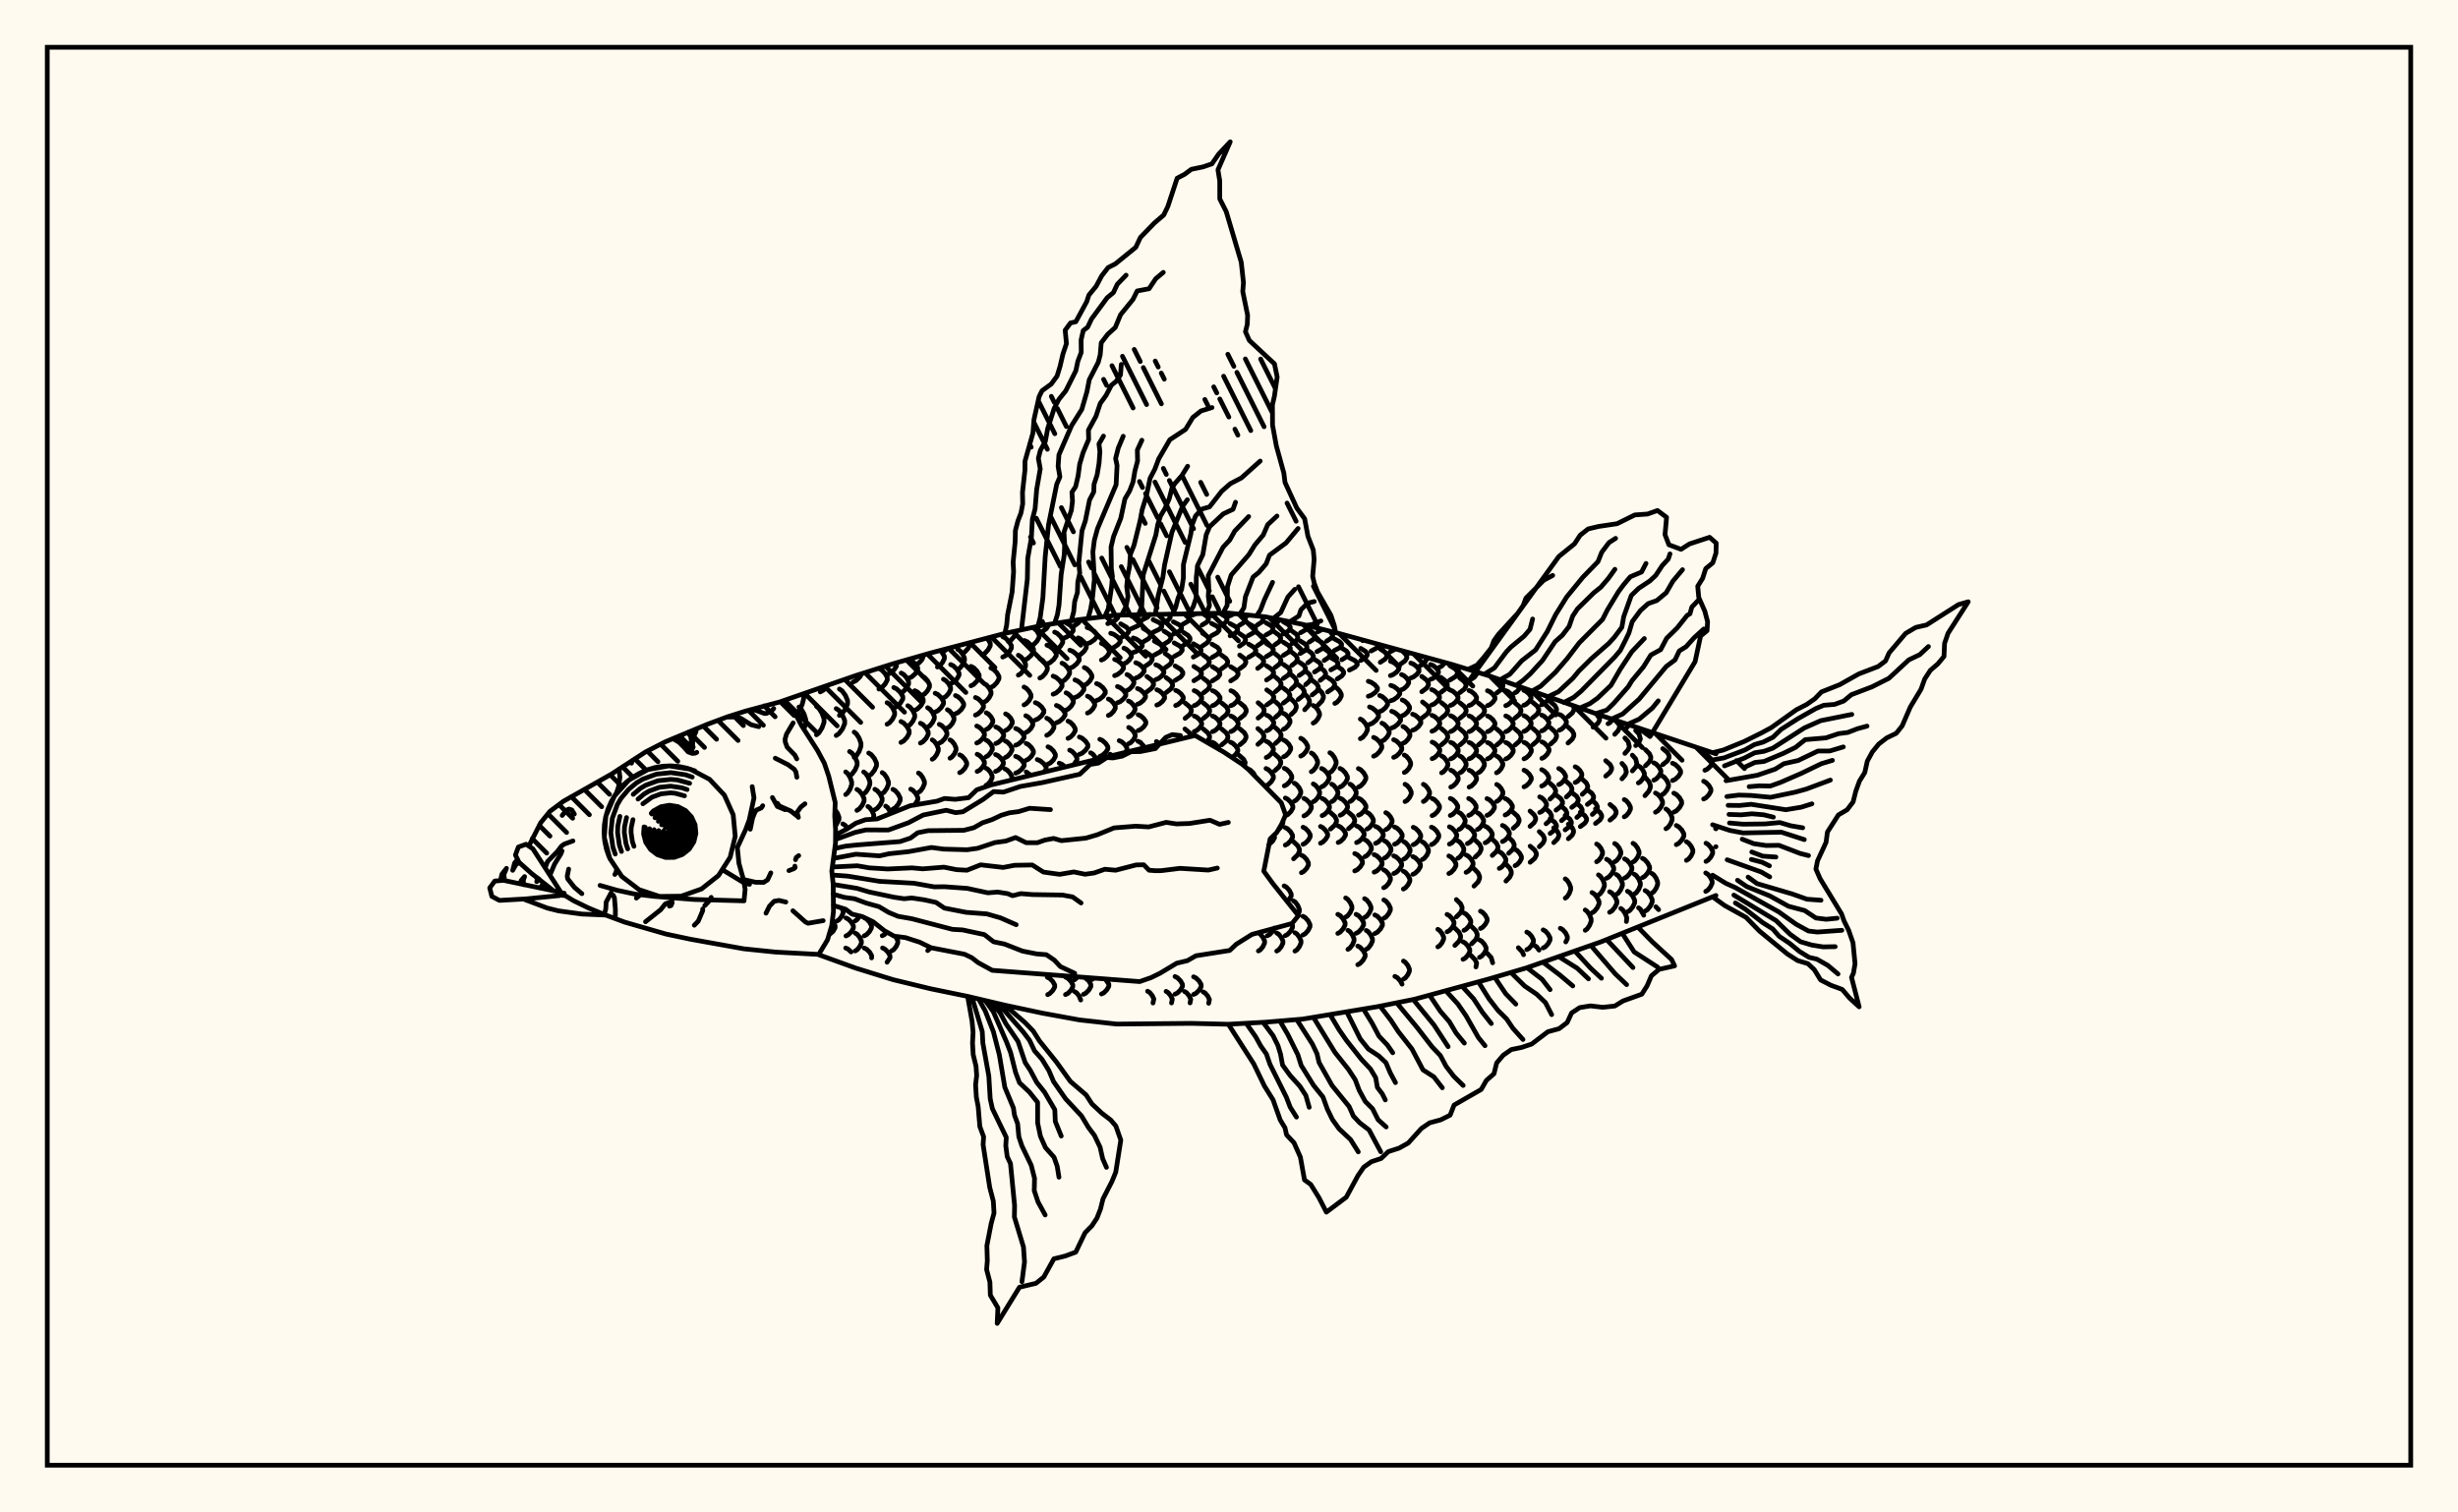 <svg xmlns="http://www.w3.org/2000/svg" width="520" height="320"><rect x="0" y="0" width="520" height="320" fill="floralwhite"/><rect x="10" y="10" width="500" height="300" stroke="black" stroke-width="1" fill="none"/><path stroke="black" stroke-width="1" fill="none" stroke-linecap="round" stroke-linejoin="round" d="
M 165.29 148.4 181.07 142.92 188.95 140.43 196.83 138.17 212.59 134.01 220.47 132.33 228.35 131.09 236.23 130.16 259.87 129.71 267.75 130.51 275.63 132.11 283.51 134.09 307.15 140.57 315.03 142.99 338.67 151.36 363.02 159.49 
M 363.02 189.46 338.67 199.28 322.91 204.79 315.03 207.11 299.27 211.41 291.39 212.99 275.63 215.61 267.75 216.27 259.87 216.71 251.99 216.52 236.23 216.67 228.35 215.79 220.47 214.35 212.59 212.67 204.71 210.81 196.83 209.19 188.95 207.28 181.07 204.84 173.21 202 
M 170.05 154.3 170.48 153.01 170.48 152.27 170.1 151.07 169.49 150.01 169.02 149.59 
M 175.38 197.79 176.24 197.04 176.67 196.3 176.67 195.85 176.07 194.94 
M 168.75 150.64 169.16 150.21 169.68 149.11 170.02 147.86 169.94 146.8 
M 176.72 174.84 177.49 173.39 177.49 172.88 177.16 172.05 176.63 171.3 
M 177.05 194.87 177.47 194.61 178.01 193.95 178.36 193.19 178.36 192.72 178.09 192.15 
M 172.73 155.47 173.24 155.06 173.9 154.01 174.33 152.83 174.33 152.09 173.9 150.91 173.24 149.86 172.73 149.45 
M 179.35 175.27 178.78 174.6 178.3 174.32 
M 178.97 198.02 179.48 197.76 180.13 197.1 180.54 196.35 180.54 195.89 180.13 195.14 179.48 194.48 178.97 194.22 
M 180.05 201.41 179.43 200.82 178.91 200.58 
M 178.91 168.11 179.32 167.78 179.84 166.95 180.17 166.01 180.17 165.42 179.84 164.48 179.32 163.65 178.91 163.32 
M 180.89 194.86 181.3 194.59 181.89 193.8 
M 180.92 201.2 181.34 200.94 181.88 200.28 182.23 199.54 182.23 199.08 181.88 198.33 181.34 197.67 180.92 197.42 
M 173.53 146.39 174.2 146.02 175.08 145.02 
M 176.9 155.61 177.48 155.22 178.22 154.23 178.7 153.11 178.7 152.42 178.22 151.29 177.48 150.3 176.9 149.92 
M 179.73 164.13 180.24 163.78 180.9 162.88 181.33 161.87 181.33 161.25 180.9 160.24 180.24 159.34 179.73 159 
M 181.28 171.46 181.77 171.16 182.4 170.39 182.8 169.51 182.8 168.97 182.4 168.09 181.77 167.32 181.28 167.02 
M 182.82 198.01 183.32 197.75 183.96 197.08 184.37 196.32 184.37 195.85 183.96 195.1 183.32 194.43 182.82 194.17 
M 184.39 202.67 184.41 202.2 183.99 201.47 183.34 200.83 182.83 200.58 
M 177.58 151.36 178.14 150.99 178.85 150.01 179.31 148.91 179.31 148.23 178.85 147.13 178.14 146.16 177.58 145.78 
M 180.71 160.25 181.17 159.89 181.76 158.96 182.14 157.9 182.14 157.25 181.76 156.19 181.17 155.26 180.71 154.9 
M 182.72 167.96 183.14 167.64 183.68 166.84 184.02 165.93 184.02 165.36 183.68 164.45 183.14 163.64 182.72 163.33 
M 184.72 173.32 184.86 172.46 184.53 171.64 184.01 170.92 183.6 170.63 
M 183.78 164.15 184.31 163.82 184.99 162.98 185.43 162.03 185.43 161.44 184.99 160.49 184.31 159.65 183.78 159.32 
M 185.08 171.32 185.57 171.02 186.21 170.27 186.62 169.42 186.62 168.89 186.21 168.04 185.57 167.29 185.08 166.99 
M 186.64 197.98 187.14 197.72 187.62 197.21 
M 187.66 203.58 188.28 202.65 188.28 202.19 187.86 201.46 187.21 200.81 186.71 200.56 
M 180.46 144.31 181.1 144 181.93 143.19 182.31 142.53 
M 186.63 167.89 187.05 167.59 187.6 166.82 187.95 165.94 187.95 165.41 187.6 164.53 187.05 163.76 186.63 163.46 
M 188.52 172.09 187.77 170.83 187.36 170.55 
M 188.63 201.19 189.05 200.93 189.59 200.26 189.93 199.5 189.93 199.03 189.46 198.11 
M 188.9 171.19 189.4 170.91 190.03 170.18 190.44 169.36 190.44 168.85 190.03 168.02 189.4 167.29 188.9 167.01 
M 185.94 145.79 186.51 145.5 187.24 144.74 187.71 143.88 187.71 143.35 187.24 142.5 186.51 141.74 185.94 141.44 
M 187.66 153.23 188.18 152.92 188.84 152.13 189.26 151.23 189.26 150.67 188.84 149.77 188.18 148.98 187.66 148.67 
M 187.6 142.74 188.27 142.47 189.11 141.76 189.66 140.95 189.53 140.27 
M 189.08 149.8 189.69 149.51 190.49 148.75 191 147.89 191 147.36 190.49 146.51 189.69 145.75 189.08 145.46 
M 190.6 157.08 191.16 156.78 191.88 156.01 192.34 155.14 192.34 154.6 191.88 153.73 191.16 152.96 190.6 152.66 
M 193.5 170.34 194.17 169.23 194.17 168.74 193.77 167.94 193.15 167.23 192.66 166.96 
M 190.65 146.55 191.16 146.27 191.8 145.54 192.22 144.73 192.22 144.22 191.8 143.4 191.16 142.68 190.65 142.4 
M 192.05 153.63 192.52 153.34 193.12 152.59 193.51 151.74 193.51 151.21 193.12 150.36 192.52 149.61 192.05 149.31 
M 194.31 167.65 194.72 167.37 195.23 166.66 195.57 165.85 195.57 165.35 195.23 164.55 194.72 163.83 194.31 163.55 
M 196.26 201.12 196.94 200.5 
M 192.27 143.49 192.87 143.22 193.65 142.53 194.15 141.75 194.15 141.26 193.65 140.48 192.87 139.79 192.27 139.52 
M 193.52 150.28 194.09 150 194.83 149.27 195.31 148.46 195.31 147.95 194.83 147.13 194.09 146.41 193.52 146.13 
M 194.72 157.22 195.25 156.93 195.93 156.2 196.37 155.37 196.37 154.86 195.93 154.03 195.25 153.3 194.72 153.02 
M 193.93 140.51 194.42 140.25 195.04 139.57 195.45 138.57 
M 195.12 147.09 195.61 146.82 196.24 146.12 196.64 145.32 196.64 144.83 196.24 144.04 195.61 143.34 195.12 143.06 
M 196.24 153.84 196.7 153.56 197.28 152.85 197.66 152.04 197.66 151.54 197.28 150.73 196.7 150.02 196.24 149.74 
M 197.22 160.64 197.63 160.37 198.16 159.65 198.5 158.84 198.5 158.34 198.16 157.54 197.63 156.82 197.22 156.54 
M 197.84 150.65 198.41 150.38 199.13 149.69 199.6 148.9 199.6 148.42 199.13 147.63 198.41 146.94 197.84 146.67 
M 198.71 157.23 199.23 156.96 199.9 156.27 200.33 155.48 200.33 155 199.9 154.21 199.23 153.52 198.71 153.25 
M 198.32 141.13 198.79 140.85 199.4 140.15 199.79 139.35 199.79 138.85 199.01 137.61 
M 199.59 147.66 200.08 147.39 200.7 146.7 201.1 145.92 201.1 145.44 200.7 144.66 200.08 143.98 199.59 143.71 
M 200.42 154.02 200.87 153.76 201.45 153.09 201.82 152.33 201.82 151.86 201.45 151.1 200.87 150.42 200.42 150.16 
M 200.98 160.42 201.39 160.15 201.92 159.48 202.25 158.72 202.25 158.25 201.92 157.48 201.39 156.81 200.98 156.55 
M 199.52 137.93 200.46 137.23 
M 201.12 144.65 201.69 144.38 202.42 143.67 202.89 142.87 202.89 142.38 202.42 141.58 201.69 140.88 201.12 140.6 
M 202.14 151.01 202.69 150.75 203.41 150.08 203.87 149.32 203.87 148.85 203.41 148.09 202.69 147.43 202.14 147.16 
M 203.02 163.48 203.5 163.22 204.11 162.57 204.51 161.82 204.51 161.36 204.11 160.62 203.5 159.96 203.02 159.7 
M 202.6 141.65 203.06 141.36 203.66 140.62 204.04 139.77 204.04 139.25 203.66 138.41 203.06 137.66 202.6 137.37 
M 203.58 138.23 204.12 137.93 204.81 137.18 205.25 136.32 205.25 135.99 
M 205.41 145.1 205.97 144.82 206.68 144.11 207.14 143.3 207.14 142.79 206.68 141.98 205.97 141.27 205.41 140.99 
M 206.36 151.3 206.9 151.05 207.6 150.4 208.06 149.66 208.06 149.21 207.6 148.47 206.9 147.82 206.36 147.57 
M 206.64 157.21 207.16 156.96 207.83 156.34 208.26 155.63 208.26 155.19 207.83 154.48 207.16 153.86 206.64 153.61 
M 206.72 163.22 207.21 162.98 207.85 162.34 208.26 161.63 208.26 161.18 207.85 160.46 207.21 159.83 206.72 159.58 
M 208.24 148.53 208.7 148.26 209.28 147.59 209.66 146.83 209.66 146.36 209.28 145.6 208.7 144.92 208.24 144.66 
M 208.65 154.34 209.09 154.1 209.66 153.49 210.03 152.79 210.03 152.36 209.66 151.67 209.09 151.05 208.65 150.81 
M 208.6 160.11 209.03 159.87 209.58 159.25 209.94 158.56 209.94 158.13 209.58 157.43 209.03 156.82 208.6 156.58 
M 208.59 166.17 209.01 165.92 209.55 165.29 209.89 164.57 209.89 164.13 209.55 163.41 209.01 162.78 208.59 162.53 
M 207.75 138.56 208.32 138.26 209.03 137.49 209.5 136.63 209.5 136.09 208.85 135.02 
M 209.62 145.44 210.17 145.16 210.88 144.44 211.34 143.63 211.34 143.13 210.88 142.32 210.17 141.61 209.62 141.33 
M 210.66 157.32 211.2 157.08 211.89 156.47 212.33 155.77 212.33 155.35 211.89 154.65 211.2 154.04 210.66 153.8 
M 210.61 163.21 211.15 162.97 211.83 162.35 212.27 161.64 212.27 161.21 211.83 160.5 211.15 159.88 210.61 159.64 
M 212.74 154.55 213.19 154.31 213.78 153.7 214.15 153.01 214.15 152.58 213.78 151.89 213.19 151.28 212.74 151.04 
M 212.66 160.28 213.12 160.04 213.71 159.43 214.09 158.74 214.09 158.31 213.71 157.62 213.12 157.01 212.66 156.77 
M 213.86 165.06 214.05 164.7 214.05 164.26 213.66 163.55 213.07 162.93 212.6 162.68 
M 212.13 139.02 212.72 138.73 213.48 137.98 213.97 137.13 213.97 136.61 213.48 135.76 212.72 135.01 212.13 134.71 
M 214.87 157.67 215.44 157.43 216.17 156.81 216.63 156.12 216.63 155.68 216.17 154.99 215.44 154.37 214.87 154.13 
M 214.86 163.58 215.44 163.34 216.18 162.72 216.66 162.02 216.66 161.58 216.18 160.88 215.44 160.26 214.86 160.02 
M 213.33 135.76 213.85 135.47 214.51 134.73 214.94 133.89 214.94 133.51 
M 215.43 142.84 215.92 142.56 216.55 141.82 216.96 140.99 216.96 140.48 216.55 139.65 215.92 138.92 215.43 138.63 
M 216.64 149.14 217.11 148.88 217.72 148.23 218.11 147.48 218.11 147.02 217.72 146.28 217.11 145.62 216.64 145.36 
M 217.01 154.98 217.49 154.74 218.1 154.12 218.49 153.42 218.49 152.99 218.1 152.29 217.49 151.67 217.01 151.43 
M 217.08 160.86 217.57 160.62 218.21 160 218.62 159.3 218.62 158.86 218.21 158.16 217.57 157.53 217.08 157.29 
M 218.09 164.03 217.1 163.32 
M 216.72 139.67 217.34 139.39 218.14 138.67 218.65 137.85 218.65 137.34 218.14 136.52 217.34 135.8 216.72 135.52 
M 219.03 152.33 219.61 152.08 220.35 151.45 220.83 150.72 220.83 150.27 220.35 149.55 219.61 148.91 219.03 148.66 
M 220.87 163.36 221.32 162.72 221.32 162.29 220.82 161.58 220.04 160.95 219.43 160.7 
M 221.64 210.44 222.07 210.22 222.72 209.57 223.13 208.84 223.13 208.39 222.72 207.66 222.07 207.01 221.57 206.76 
M 218.15 136.63 218.69 136.36 219.39 135.64 219.83 134.84 219.83 134.34 219.39 133.53 218.53 132.74 
M 219.99 143.46 220.5 143.18 221.15 142.48 221.57 141.68 221.57 141.18 221.15 140.38 220.5 139.68 219.99 139.4 
M 221.44 155.58 221.93 155.33 222.56 154.7 222.96 153.99 222.96 153.54 222.56 152.83 221.93 152.2 221.44 151.95 
M 221.7 161.67 222.21 161.42 222.86 160.78 223.27 160.06 223.27 159.61 222.86 158.89 222.21 158.25 221.7 158 
M 219.84 133.88 220.51 133.63 221.38 132.99 221.94 132.1 
M 221.48 140.48 222.12 140.21 222.93 139.52 223.46 138.73 223.46 138.25 222.93 137.46 222.12 136.77 221.48 136.5 
M 222.8 146.88 223.41 146.62 224.18 145.96 224.68 145.2 224.68 144.73 224.18 143.98 223.41 143.31 222.8 143.05 
M 223.49 152.92 224.07 152.67 224.83 152.03 225.32 151.31 225.32 150.86 224.83 150.14 224.07 149.5 223.49 149.25 
M 225.36 162.27 224.68 161.72 224.08 161.47 
M 225.41 210.43 225.91 210.18 226.55 209.54 226.96 208.8 226.96 208.35 226.55 207.62 225.91 206.98 225.41 206.73 
M 223.11 137.64 223.66 137.38 224.37 136.7 224.83 135.93 224.83 135.45 224.37 134.68 223.66 134 223.11 133.74 
M 224.67 144.19 225.19 143.93 225.85 143.25 226.28 142.49 226.28 142.01 225.85 141.25 225.19 140.57 224.67 140.31 
M 225.53 150.24 226.02 149.99 226.66 149.36 227.07 148.63 227.07 148.19 226.66 147.46 226.02 146.83 225.53 146.58 
M 225.94 156.22 226.43 155.98 227.06 155.34 227.47 154.62 227.47 154.17 227.06 153.45 226.43 152.82 225.94 152.57 
M 227.12 161.84 227.83 160.8 227.83 160.34 227.42 159.61 226.79 158.96 226.29 158.71 
M 227.31 207.31 228.04 206.68 
M 228.63 211.58 228.28 210.7 227.75 210.05 227.33 209.8 
M 224.92 135.04 225.6 134.8 226.47 134.18 227.03 133.48 227.03 133.04 226.47 132.34 225.21 131.58 
M 226.31 141.38 226.96 141.12 227.78 140.45 228.31 139.7 228.31 139.24 227.78 138.48 226.96 137.82 226.31 137.56 
M 227.41 147.57 228.02 147.32 228.8 146.67 229.3 145.94 229.3 145.49 228.8 144.75 228.02 144.11 227.41 143.85 
M 228.34 159.61 228.92 159.36 229.66 158.72 230.14 158 230.14 157.55 229.66 156.82 228.92 156.18 228.34 155.93 
M 229.22 210.37 229.72 210.12 230.36 209.47 230.77 208.74 230.77 208.29 230.36 207.56 229.47 206.79 
M 226.83 132.55 227.41 132.33 228.16 131.77 228.64 131.06 
M 228.09 138.69 228.64 138.44 229.35 137.79 229.81 137.05 229.81 136.6 229.35 135.86 228.64 135.21 228.09 134.96 
M 229.39 144.97 229.91 144.72 230.56 144.07 230.99 143.34 230.99 142.88 230.56 142.15 229.91 141.5 229.39 141.24 
M 230.06 150.87 230.56 150.63 231.18 150 231.59 149.3 231.59 148.86 231.18 148.16 230.56 147.53 230.06 147.29 
M 232.04 160.65 231.18 159.53 230.72 159.28 
M 231.09 207.2 231.5 206.94 
M 229.99 136.18 230.66 135.95 231.52 135.35 232.08 134.68 232.08 134.27 231.52 133.59 230.66 133 229.99 132.77 
M 231.99 148.21 232.58 147.97 233.34 147.35 233.83 146.64 233.83 146.2 233.34 145.5 232.58 144.87 231.99 144.63 
M 232.67 160.04 233.22 159.79 233.93 159.16 234.38 158.45 234.38 158.01 233.93 157.3 233.22 156.67 232.67 156.42 
M 233.03 210.3 233.53 210.05 234.17 209.4 234.58 208.67 234.58 208.22 233.81 207.12 
M 233.01 139.65 233.55 139.41 234.24 138.8 234.68 138.1 234.68 137.67 234.24 136.98 233.55 136.36 233.01 136.12 
M 234.48 151.37 234.96 151.14 235.56 150.53 235.95 149.85 235.95 149.42 235.56 148.74 234.96 148.13 234.48 147.9 
M 235.32 159.86 234.86 159.58 
M 234.35 131.95 235.9 131.28 236.46 130.73 236.46 130.39 236.23 130.16 
M 234.97 137.22 235.62 137 236.45 136.44 236.99 135.8 236.99 135.4 236.45 134.77 235.62 134.2 234.97 133.98 
M 235.8 142.95 236.4 142.72 237.18 142.12 237.68 141.44 237.68 141.02 237.18 140.34 236.4 139.75 235.8 139.51 
M 236.4 148.69 236.97 148.46 237.7 147.86 238.17 147.18 238.17 146.76 237.7 146.08 236.97 145.48 236.4 145.25 
M 238.1 159.18 238.41 158.68 238.41 158.25 237.98 157.55 237.3 156.94 236.77 156.7 
M 236.74 130.17 236.83 130.14 
M 237.08 134.97 238.33 134.25 238.78 133.66 238.78 133.3 238.33 132.71 237.08 131.99 
M 237.77 140.43 238.28 140.21 238.93 139.63 239.35 138.98 239.35 138.58 238.93 137.93 238.28 137.36 237.77 137.13 
M 238.41 146.09 238.88 145.86 239.49 145.27 239.88 144.61 239.88 144.19 239.49 143.53 238.88 142.94 238.41 142.71 
M 238.72 151.68 239.17 151.45 239.75 150.87 240.12 150.2 240.12 149.79 239.75 149.13 239.17 148.54 238.72 148.31 
M 238.78 157.35 239.22 157.11 239.79 156.52 240.15 155.84 240.15 155.42 239.79 154.74 239.22 154.15 238.78 153.91 
M 239.32 133.03 240.78 132.38 241.31 131.84 241.31 131.51 240.78 130.98 239.32 130.32 
M 239.74 138.04 240.35 137.84 241.13 137.3 241.64 136.7 241.64 136.33 241.13 135.72 240.35 135.19 239.74 134.98 
M 240.27 143.47 240.84 143.24 241.57 142.68 242.05 142.03 242.05 141.64 241.57 140.99 240.84 140.43 240.27 140.21 
M 240.64 149 241.18 148.77 241.88 148.2 242.33 147.54 242.33 147.14 241.88 146.48 241.18 145.9 240.64 145.68 
M 240.77 154.58 241.3 154.35 241.98 153.76 242.41 153.1 242.41 152.69 241.98 152.03 241.3 151.44 240.77 151.21 
M 242.23 158.18 241.24 157.06 240.73 156.82 
M 241.61 131.18 242.79 130.57 243.22 129.98 
M 241.85 135.81 243 135.12 243.42 134.56 243.42 134.21 243 133.65 241.85 132.96 
M 242.26 140.97 243.35 140.22 243.75 139.6 243.75 139.22 243.35 138.61 242.26 137.85 
M 242.63 146.37 243.66 145.59 244.03 144.95 244.03 144.55 243.66 143.91 242.63 143.13 
M 243.92 212.21 244.1 211.36 243.75 210.62 243.21 209.97 242.78 209.72 
M 243.95 133.77 245.29 133.13 245.78 132.61 245.78 132.28 245.29 131.76 243.95 131.12 
M 244.21 138.59 245.51 137.88 245.98 137.3 245.98 136.94 245.51 136.36 244.21 135.65 
M 244.52 143.79 245.07 143.57 245.76 143.03 246.22 142.41 246.22 142.03 245.76 141.41 245.07 140.86 244.52 140.65 
M 244.73 149.18 245.26 148.96 245.93 148.39 246.37 147.75 246.37 147.36 245.93 146.72 245.26 146.15 244.73 145.93 
M 245.46 157.4 244.64 156.89 
M 246.09 131.78 247.17 131.18 247.56 130.69 247.56 130.39 247.19 129.93 
M 246.25 136.3 247.31 135.63 247.7 135.09 247.7 134.75 247.31 134.2 246.25 133.53 
M 246.49 141.28 247.52 140.55 247.9 139.96 247.9 139.59 247.52 139 246.49 138.27 
M 246.7 146.53 247.7 145.76 248.06 145.14 248.06 144.75 247.7 144.13 246.7 143.36 
M 247.84 212.2 248.01 211.39 247.65 210.65 247.11 210 246.69 209.75 
M 248.24 134.17 249.5 133.54 249.95 133.03 249.95 132.71 249.5 132.2 248.24 131.57 
M 248.41 138.89 249.64 138.19 250.09 137.63 250.09 137.28 249.64 136.71 248.41 136.02 
M 248.6 143.96 249.8 143.22 250.23 142.61 250.23 142.24 249.8 141.63 248.6 140.89 
M 248.71 149.27 249.23 149.05 249.89 148.49 250.32 147.86 250.32 147.47 249.89 146.84 249.23 146.28 248.71 146.06 
M 248.58 210.34 249.09 210.09 249.74 209.44 250.16 208.71 250.16 208.25 249.74 207.52 249.09 206.87 248.58 206.61 
M 250.26 132.07 251.28 131.47 251.65 130.99 251.65 130.69 250.87 129.9 
M 250.37 136.54 251.38 135.88 251.75 135.34 251.75 135 251.38 134.47 250.37 133.8 
M 250.71 151.99 251.67 151.2 252.03 150.56 252.03 150.16 251.67 149.52 250.71 148.73 
M 252 155.82 251.65 155.04 250.67 154.23 
M 251.76 212.19 251.91 211.41 251.56 210.68 251.02 210.03 250.59 209.78 
M 252.25 130.15 253 129.87 
M 252.45 139.03 253.64 138.34 254.07 137.79 254.07 137.44 253.64 136.88 252.45 136.2 
M 252.57 144.03 253.74 143.3 254.17 142.7 254.17 142.33 253.74 141.74 252.57 141 
M 252.63 149.3 253.14 149.08 253.8 148.53 254.22 147.9 254.22 147.51 253.8 146.89 253.14 146.33 252.63 146.12 
M 252.64 154.79 253.15 154.56 253.8 153.99 254.22 153.34 254.22 152.94 253.8 152.29 253.15 151.71 252.64 151.49 
M 252.51 210.4 253.03 210.15 253.69 209.5 254.11 208.76 254.11 208.31 253.69 207.58 253.03 206.93 252.51 206.67 
M 254.3 132.24 255.3 131.64 255.66 131.16 255.66 130.86 255.3 130.38 254.43 129.83 
M 254.39 136.66 255.37 136.01 255.73 135.47 255.73 135.14 255.37 134.61 254.39 133.96 
M 254.5 141.49 255.47 140.78 255.83 140.21 255.83 139.85 255.47 139.27 254.5 138.56 
M 254.57 146.62 255.54 145.87 255.89 145.26 255.89 144.88 255.54 144.27 254.57 143.52 
M 254.59 152 255.55 151.21 255.9 150.57 255.9 150.17 255.55 149.53 254.59 148.74 
M 255.32 157.02 255.89 156.12 255.89 155.72 255.54 155.06 254.57 154.24 
M 255.7 212.27 255.86 211.48 255.51 210.75 254.96 210.11 254.53 209.86 
M 256.24 130.28 257.33 129.77 
M 256.32 134.49 257.5 133.86 257.92 133.36 257.92 133.04 257.5 132.53 256.32 131.91 
M 256.41 139.1 257.57 138.42 258 137.86 258 137.52 257.57 136.97 256.41 136.29 
M 256.48 144.06 257.64 143.33 258.06 142.74 258.06 142.37 257.64 141.78 256.48 141.05 
M 256.52 149.31 257.03 149.09 257.68 148.54 258.1 147.91 258.1 147.53 257.68 146.9 257.03 146.35 256.52 146.13 
M 256.52 154.8 257.03 154.57 257.68 154 258.09 153.35 258.09 152.94 257.68 152.29 257.03 151.72 256.52 151.49 
M 258 158.63 257.58 157.86 256.93 157.27 256.42 157.03 
M 258.27 132.33 259.24 131.73 259.59 131.25 259.59 130.95 259.24 130.46 258.27 129.87 
M 258.41 141.51 259.37 140.81 259.72 140.24 259.72 139.88 259.37 139.31 258.41 138.6 
M 258.47 152 259.43 151.21 259.78 150.57 259.78 150.17 259.43 149.53 258.47 148.74 
M 258.45 157.6 259.41 156.79 259.76 156.13 259.76 155.72 259.41 155.05 258.45 154.24 
M 260.14 130.31 261.14 129.84 
M 260.24 134.52 261.39 133.9 261.81 133.39 261.81 133.08 261.39 132.57 260.24 131.95 
M 260.36 144.06 261.51 143.33 261.92 142.74 261.92 142.37 261.51 141.78 260.36 141.06 
M 260.4 149.3 260.9 149.09 261.54 148.53 261.96 147.91 261.96 147.52 261.54 146.9 260.9 146.34 260.4 146.13 
M 260.39 154.79 260.89 154.56 261.54 153.99 261.95 153.34 261.95 152.94 261.54 152.28 260.89 151.71 260.39 151.48 
M 260.71 160.24 261.44 159.61 261.86 158.94 261.86 158.52 261.44 157.85 260.8 157.26 260.3 157.02 
M 262.15 132.34 263.1 131.74 263.45 131.25 263.45 130.95 263.1 130.47 262.38 129.96 
M 262.21 136.72 263.16 136.07 263.5 135.54 263.5 135.21 263.16 134.68 262.21 134.03 
M 262.27 141.5 263.22 140.79 263.56 140.22 263.56 139.87 263.22 139.29 262.27 138.59 
M 262.34 151.99 263.29 151.2 263.64 150.56 263.64 150.16 263.29 149.52 262.34 148.73 
M 262.31 157.57 263.26 156.76 263.6 156.1 263.6 155.69 263.26 155.03 262.31 154.22 
M 263.26 162.09 263.43 161.33 263.09 160.64 262.14 159.8 
M 263.95 130.26 264.28 130.16 
M 264.07 134.49 265.2 133.86 265.61 133.35 265.61 133.04 265.2 132.53 264.07 131.91 
M 264.14 139.07 265.26 138.39 265.67 137.84 265.67 137.5 265.26 136.95 264.14 136.27 
M 265.57 164.29 265.16 163.55 264.52 162.93 264.02 162.68 
M 265.94 132.26 266.87 131.66 267.2 131.17 267.2 130.86 266.9 130.43 
M 266 136.63 266.93 135.98 267.27 135.45 267.27 135.13 266.93 134.6 266 133.95 
M 266.07 141.42 267 140.71 267.33 140.14 267.33 139.79 267 139.21 266.07 138.51 
M 266.16 151.93 267.1 151.15 267.43 150.5 267.43 150.11 267.1 149.47 266.16 148.68 
M 266.11 157.49 267.04 156.68 267.38 156.03 267.38 155.62 267.04 154.96 266.11 154.15 
M 266.22 201.2 266.64 200.95 267.18 200.28 267.53 199.53 267.53 199.07 267.18 198.32 266.64 197.66 266.22 197.4 
M 267.81 134.35 268.92 133.72 269.32 133.21 269.32 132.9 268.92 132.39 267.81 131.76 
M 267.88 138.93 268.98 138.25 269.37 137.7 269.37 137.36 268.98 136.81 267.88 136.13 
M 267.94 143.88 269.03 143.15 269.43 142.56 269.43 142.19 269.03 141.6 267.94 140.87 
M 267.99 149.14 269.07 148.37 269.47 147.74 269.47 147.36 269.07 146.73 267.99 145.96 
M 267.98 154.62 268.46 154.4 269.07 153.82 269.46 153.17 269.46 152.77 269.07 152.12 268.46 151.54 267.98 151.32 
M 267.88 160.27 268.36 160.04 268.99 159.44 269.39 158.76 269.39 158.34 268.99 157.67 268.36 157.07 267.88 156.84 
M 267.83 166.24 268.33 165.99 268.97 165.36 269.39 164.64 269.39 164.19 268.97 163.48 268.33 162.84 267.83 162.6 
M 268.41 178.71 269.23 177.97 269.64 177.23 269.57 176.64 
M 268.09 197.99 268.59 197.73 269.23 197.06 269.62 196.34 
M 269.62 132.07 270.02 131.9 270.76 131.12 
M 269.69 136.44 270.6 135.79 270.93 135.26 270.93 134.93 270.6 134.4 269.69 133.75 
M 269.75 141.22 270.65 140.52 270.97 139.94 270.97 139.59 270.65 139.02 269.75 138.31 
M 269.81 146.34 270.69 145.59 271.01 144.98 271.01 144.6 270.69 143.99 269.81 143.24 
M 269.85 151.74 270.73 150.96 271.04 150.32 271.04 149.92 270.73 149.28 269.85 148.49 
M 269.8 157.31 270.69 156.5 271.01 155.84 271.01 155.43 270.69 154.76 269.8 153.95 
M 269.67 163.08 270.61 162.23 270.95 161.53 270.95 161.1 270.61 160.4 269.67 159.54 
M 270.39 175.63 271.05 174.9 271.4 174.15 271.4 173.74 
M 270.1 201.22 270.52 200.96 271.06 200.3 271.41 199.54 271.41 199.08 271.06 198.32 270.52 197.66 270.1 197.4 
M 271.48 134.13 272.57 133.5 272.96 132.99 272.96 132.68 272.57 132.17 271.48 131.54 
M 271.51 138.66 272.58 137.99 272.97 137.44 272.97 137.11 272.58 136.56 271.51 135.89 
M 271.5 143.54 272.54 142.82 272.91 142.24 272.91 141.87 272.54 141.29 271.5 140.57 
M 271.5 148.76 272.51 147.99 272.87 147.37 272.87 146.98 272.51 146.36 271.5 145.59 
M 271.52 154.3 271.97 154.07 272.54 153.49 272.91 152.83 272.91 152.42 272.54 151.76 271.97 151.17 271.52 150.94 
M 271.56 160.12 272.04 159.88 272.65 159.27 273.05 158.57 273.05 158.14 272.65 157.44 272.04 156.83 271.56 156.58 
M 271.7 166.27 272.21 166.01 272.86 165.37 273.28 164.64 273.28 164.18 272.86 163.45 272.21 162.8 271.7 162.55 
M 271.92 172.61 272.43 172.35 273.09 171.7 273.51 170.96 273.51 170.5 273.09 169.76 272.43 169.1 271.92 168.84 
M 271.91 178.8 272.41 178.54 273.04 177.9 273.45 177.18 273.45 176.73 273.04 176 272.41 175.36 271.91 175.11 
M 272.36 190.82 273.16 189.61 273.16 189.14 272.76 188.37 272.14 187.69 271.66 187.43 
M 271.91 197.96 272.4 197.69 273.03 197.01 273.44 196.24 273.44 195.76 273.25 195.41 
M 273.32 136.17 274.22 135.53 274.55 135.01 274.55 134.68 274.22 134.16 273.32 133.52 
M 273.27 140.81 274.13 140.13 274.44 139.57 274.44 139.22 274.13 138.67 273.27 137.98 
M 273.18 145.79 273.99 145.05 274.28 144.45 274.28 144.08 273.99 143.48 273.18 142.75 
M 273.15 151.17 273.95 150.38 274.23 149.73 274.23 149.33 273.95 148.68 273.15 147.89 
M 273.82 169.51 274.26 169.25 274.82 168.59 275.18 167.84 275.18 167.37 274.82 166.62 274.26 165.96 273.82 165.7 
M 273.66 181.7 274.57 180.83 274.9 180.11 274.9 179.67 274.57 178.96 273.66 178.09 
M 274.58 193.59 274.88 192.86 274.88 192.37 274.55 191.58 274.04 190.88 273.64 190.61 
M 273.95 201.23 274.37 200.97 274.89 200.29 275.23 199.52 275.23 199.05 274.89 198.28 274.37 197.6 273.95 197.34 
M 275.12 133.88 276.22 133.26 276.61 132.76 276.53 132.34 
M 275.05 138.27 276.11 137.63 276.49 137.1 276.49 136.77 276.11 136.25 275.05 135.6 
M 274.83 142.92 275.83 142.23 276.19 141.67 276.19 141.32 275.83 140.76 274.83 140.07 
M 274.64 147.99 275.58 147.23 275.92 146.61 275.92 146.23 275.58 145.61 274.64 144.85 
M 275.18 159.97 275.65 159.72 276.26 159.06 276.65 158.32 276.65 157.86 276.26 157.12 275.65 156.46 275.18 156.2 
M 275.85 172.63 276.35 172.38 277.01 171.73 277.42 171 277.42 170.55 277.01 169.82 276.35 169.18 275.85 168.92 
M 275.67 178.63 276.15 178.38 276.78 177.76 277.18 177.04 277.18 176.6 276.78 175.89 276.15 175.26 275.67 175.02 
M 275.32 184.64 275.8 184.39 276.41 183.75 276.8 183.02 276.8 182.56 276.41 181.83 275.8 181.19 275.32 180.94 
M 275.63 197.83 276.12 197.56 276.74 196.87 277.13 196.09 277.13 195.6 276.74 194.82 276.12 194.13 275.63 193.86 
M 276.95 135.87 277.86 135.25 278.19 134.75 278.19 134.44 277.86 133.93 276.95 133.31 
M 276.67 140.24 277.52 139.59 277.84 139.07 277.84 138.75 277.52 138.22 276.67 137.58 
M 276.22 144.85 277 144.16 277.29 143.59 277.29 143.24 277 142.67 276.22 141.97 
M 276.01 150.16 276.76 149.35 277.03 148.69 277.03 148.28 276.76 147.62 276.01 146.8 
M 277.41 163.28 277.84 163.01 278.39 162.32 278.74 161.54 278.74 161.06 278.39 160.27 277.84 159.58 277.41 159.31 
M 277.83 169.62 278.26 169.37 278.82 168.71 279.17 167.97 279.17 167.51 278.82 166.77 278.26 166.12 277.83 165.86 
M 278.81 133.67 279.78 133.15 
M 278.6 137.87 279.68 137.26 280.07 136.76 280.07 136.45 279.68 135.94 278.6 135.33 
M 278.08 142.19 279.09 141.54 279.46 141.02 279.46 140.69 279.09 140.16 278.08 139.51 
M 277.59 147.03 278.55 146.28 278.9 145.67 278.9 145.29 278.55 144.68 277.59 143.93 
M 277.81 152.99 278.24 152.74 278.79 152.09 279.15 151.35 279.15 150.9 278.79 150.16 278.24 149.51 277.81 149.26 
M 279.58 166.49 280.09 166.22 280.75 165.54 281.17 164.78 281.17 164.3 280.75 163.53 280.09 162.85 279.58 162.59 
M 279.7 172.57 280.2 172.32 280.84 171.69 281.25 170.97 281.25 170.53 280.84 169.81 280.2 169.18 279.7 168.93 
M 279.36 178.41 279.84 178.16 280.46 177.55 280.87 176.85 280.87 176.42 280.46 175.72 279.84 175.1 279.36 174.86 
M 280.65 135.65 281.58 135.05 281.92 134.56 281.92 134.26 281.29 133.53 
M 280.13 139.74 281.03 139.13 281.36 138.64 281.36 138.34 281.03 137.85 280.13 137.25 
M 279.29 143.95 280.13 143.29 280.44 142.76 280.44 142.43 280.13 141.89 279.29 141.24 
M 278.85 149.16 279.67 148.32 279.97 147.64 279.97 147.22 279.67 146.54 278.85 145.71 
M 281.34 163.44 281.77 163.15 282.31 162.43 282.66 161.6 282.66 161.09 282.31 160.27 281.77 159.54 281.34 159.26 
M 281.73 169.61 282.15 169.36 282.69 168.72 283.04 167.99 283.04 167.54 282.69 166.81 282.15 166.16 281.73 165.91 
M 281.47 175.41 282.4 174.57 282.74 173.88 282.74 173.45 282.4 172.76 281.47 171.91 
M 282.28 137.64 283.41 137.04 283.81 136.55 283.81 136.25 283.41 135.77 282.28 135.17 
M 281.55 141.73 282.66 141.11 283.06 140.6 283.06 140.28 282.66 139.78 281.55 139.15 
M 280.86 146.4 281.95 145.65 282.35 145.05 282.35 144.67 281.95 144.06 280.86 143.32 
M 283.48 166.53 283.98 166.26 284.63 165.58 285.05 164.8 285.05 164.32 284.63 163.54 283.98 162.85 283.48 162.58 
M 283.52 172.49 284.02 172.24 284.66 171.62 285.08 170.91 285.08 170.47 284.66 169.77 284.02 169.14 283.52 168.9 
M 283.1 178.25 283.6 178.01 284.24 177.4 284.65 176.71 284.65 176.28 284.24 175.59 283.6 174.98 283.1 174.74 
M 283.02 197.49 283.52 197.21 284.15 196.51 284.56 195.71 284.56 195.22 284.15 194.43 283.52 193.72 283.02 193.45 
M 283.88 139.58 284.84 138.99 285.19 138.51 285.19 138.21 284.84 137.73 283.88 137.14 
M 282.9 143.65 283.89 143.01 284.25 142.48 284.25 142.16 283.89 141.64 282.9 140.99 
M 282.39 148.83 282.83 148.59 283.39 147.98 283.76 147.3 283.76 146.87 283.39 146.18 282.83 145.58 282.39 145.34 
M 285.6 169.59 286.02 169.34 286.56 168.7 286.91 167.97 286.91 167.53 286.56 166.8 286.02 166.16 285.6 165.91 
M 285.28 175.34 286.24 174.5 286.59 173.81 286.59 173.39 286.24 172.7 285.28 171.86 
M 284.68 194.03 285.11 193.76 285.65 193.05 286 192.26 286 191.76 285.65 190.96 285.11 190.26 284.68 189.98 
M 285.16 200.86 285.57 200.59 286.11 199.89 286.45 199.09 286.45 198.6 286.11 197.81 285.57 197.1 285.16 196.83 
M 285.47 141.78 286.69 141.15 287.13 140.64 287.13 140.32 286.69 139.8 285.47 139.17 
M 287.37 166.53 287.88 166.27 288.53 165.58 288.95 164.81 288.95 164.33 288.53 163.56 287.88 162.87 287.37 162.61 
M 287.39 172.48 287.9 172.24 288.55 171.61 288.97 170.91 288.97 170.47 288.55 169.76 287.9 169.14 287.39 168.89 
M 286.99 178.27 287.5 178.03 288.17 177.42 288.59 176.72 288.59 176.29 288.17 175.6 287.5 174.98 286.99 174.74 
M 286.6 184.27 287.13 184.02 287.8 183.38 288.23 182.66 288.23 182.21 287.8 181.48 287.13 180.84 286.6 180.59 
M 286.89 197.47 287.4 197.19 288.05 196.49 288.48 195.7 288.48 195.21 288.05 194.42 287.4 193.72 286.89 193.45 
M 287.24 204.11 287.74 203.84 288.38 203.15 288.8 202.37 288.8 201.89 288.38 201.12 287.74 200.43 287.24 200.16 
M 288.29 135.55 288.46 135.49 
M 287.87 139.75 288.88 139.13 289.24 138.63 289.24 138.32 288.88 137.81 287.87 137.19 
M 287.79 156.29 288.28 156.01 288.89 155.28 289.29 154.46 289.29 153.95 288.89 153.13 288.28 152.41 287.79 152.13 
M 289.21 175.41 289.63 175.17 290.18 174.56 290.54 173.86 290.54 173.43 290.18 172.74 289.63 172.13 289.21 171.89 
M 288.75 181.26 289.19 181.01 289.76 180.39 290.12 179.68 290.12 179.25 289.76 178.54 289.19 177.92 288.75 177.67 
M 288.68 194.12 289.12 193.85 289.68 193.16 290.04 192.37 290.04 191.88 289.68 191.1 289.12 190.4 288.68 190.13 
M 289.04 200.85 289.46 200.58 290 199.88 290.35 199.1 290.35 198.61 290 197.82 289.46 197.13 289.04 196.86 
M 290.06 137.74 291.24 137.1 291.67 136.59 291.67 136.39 
M 289.47 147.31 290.09 147.1 290.89 146.55 291.4 145.92 291.4 145.54 290.89 144.91 290.09 144.36 289.47 144.14 
M 289.73 153.27 290.34 153.02 291.13 152.38 291.63 151.65 291.63 151.19 291.13 150.46 290.34 149.82 289.73 149.57 
M 290.6 160 291.15 159.73 291.86 159.03 292.32 158.25 292.32 157.76 291.86 156.97 291.15 156.28 290.6 156.01 
M 291 178.44 291.52 178.19 292.2 177.57 292.63 176.86 292.63 176.42 292.2 175.72 291.52 175.09 291 174.85 
M 290.71 184.53 291.26 184.28 291.95 183.63 292.39 182.9 292.39 182.45 291.95 181.72 291.26 181.07 290.71 180.82 
M 290.85 197.52 291.37 197.25 292.03 196.56 292.46 195.79 292.46 195.31 292.03 194.53 291.37 193.84 290.85 193.58 
M 292 140.13 293.03 139.45 293.41 138.9 293.41 138.56 293.03 138 292 137.32 
M 291.88 150.55 292.42 150.32 293.12 149.73 293.56 149.06 293.56 148.65 293.12 147.98 292.42 147.38 291.88 147.15 
M 292.35 156.81 292.85 156.55 293.48 155.89 293.89 155.14 293.89 154.67 293.48 153.92 292.85 153.26 292.35 153 
M 293.17 175.53 293.6 175.29 294.15 174.66 294.5 173.95 294.5 173.51 294.15 172.81 293.6 172.18 293.17 171.94 
M 292.88 181.56 293.32 181.31 293.9 180.67 294.27 179.95 294.27 179.5 293.9 178.78 293.32 178.14 292.88 177.89 
M 292.73 187.82 293.19 187.57 293.78 186.91 294.15 186.16 294.15 185.7 293.78 184.95 293.19 184.3 292.73 184.04 
M 292.76 194.28 293.21 194.02 293.77 193.34 294.14 192.58 294.14 192.11 293.77 191.34 293.21 190.67 292.76 190.4 
M 294.05 137.94 295.15 137.35 
M 294.15 142.94 294.72 142.73 295.45 142.2 295.92 141.61 295.92 141.24 295.45 140.64 294.72 140.11 294.15 139.91 
M 294.23 148.26 294.84 148.04 295.63 147.47 296.13 146.83 296.13 146.43 295.63 145.79 294.84 145.23 294.23 145.01 
M 294.42 154.02 295.02 153.78 295.79 153.16 296.29 152.47 296.29 152.04 295.79 151.34 295.02 150.73 294.42 150.49 
M 294.84 160.24 295.39 159.98 296.09 159.33 296.55 158.6 296.55 158.14 296.09 157.41 295.39 156.76 294.84 156.51 
M 295.03 178.62 295.55 178.38 296.21 177.74 296.64 177.02 296.64 176.57 296.21 175.85 295.55 175.21 295.03 174.97 
M 294.86 184.82 295.4 184.56 296.08 183.91 296.52 183.18 296.52 182.72 296.08 181.98 295.4 181.33 294.86 181.08 
M 296.61 208.23 296.21 207.49 295.58 206.83 295.09 206.58 
M 296.19 140.57 297.23 139.83 297.61 139.23 297.61 138.86 297.23 138.26 296.69 137.77 
M 296.5 145.93 296.98 145.72 297.61 145.16 298.01 144.52 298.01 144.13 297.61 143.49 296.98 142.93 296.5 142.72 
M 296.65 151.44 297.15 151.21 297.79 150.63 298.2 149.97 298.2 149.56 297.79 148.9 297.15 148.32 296.65 148.09 
M 296.8 157.27 297.28 157.03 297.88 156.41 298.27 155.71 298.27 155.27 297.88 154.57 297.28 153.96 296.8 153.71 
M 297.09 163.44 297.52 163.19 298.08 162.55 298.43 161.82 298.43 161.37 298.08 160.64 297.52 160 297.09 159.75 
M 297.24 169.59 297.67 169.35 298.21 168.71 298.55 167.99 298.55 167.54 298.21 166.82 297.67 166.18 297.24 165.93 
M 296.95 181.79 297.39 181.54 297.95 180.89 298.31 180.15 298.31 179.7 297.95 178.96 297.39 178.32 296.95 178.06 
M 296.89 188.1 297.33 187.84 297.89 187.19 298.26 186.44 298.26 185.98 297.89 185.24 297.33 184.58 296.89 184.33 
M 296.91 207.17 297.31 206.91 297.83 206.24 298.17 205.49 298.17 205.02 297.83 204.27 297.31 203.6 296.91 203.34 
M 298.13 138.2 298.19 138.18 
M 298.46 143.45 299.02 143.23 299.73 142.68 300.19 142.06 300.19 141.68 299.73 141.05 299.02 140.51 298.46 140.29 
M 298.84 154.51 299.4 154.28 300.12 153.69 300.58 153.01 300.58 152.6 300.12 151.92 299.4 151.33 298.84 151.1 
M 298.98 178.72 299.49 178.47 300.14 177.83 300.56 177.1 300.56 176.65 300.14 175.92 299.49 175.28 298.98 175.03 
M 298.9 184.99 299.41 184.73 300.07 184.08 300.5 183.34 300.5 182.88 300.07 182.14 299.41 181.49 298.9 181.23 
M 300.38 140.92 301.41 140.17 301.79 139.55 301.77 139.14 
M 300.78 146.36 301.82 145.58 302.19 144.94 302.19 144.54 301.82 143.9 300.78 143.11 
M 300.94 151.84 301.97 151.04 302.34 150.38 302.34 149.98 301.97 149.33 300.94 148.52 
M 301.12 169.58 301.54 169.33 302.08 168.7 302.43 167.98 302.43 167.54 302.08 166.82 301.54 166.19 301.12 165.94 
M 300.89 181.86 301.31 181.61 301.85 180.95 302.19 180.21 302.19 179.76 301.85 179.02 301.31 178.36 300.89 178.11 
M 302.63 143.74 303.17 143.53 303.86 142.98 304.3 142.36 304.3 141.97 303.86 141.35 303.17 140.8 302.63 140.59 
M 302.87 149.16 303.4 148.94 304.08 148.37 304.52 147.73 304.52 147.33 304.08 146.69 303.4 146.12 302.87 145.9 
M 302.94 154.72 303.47 154.49 304.14 153.91 304.58 153.24 304.58 152.83 304.14 152.16 303.47 151.58 302.94 151.35 
M 302.98 160.52 303.5 160.28 304.16 159.67 304.59 158.98 304.59 158.55 304.16 157.86 303.5 157.25 302.98 157.01 
M 302.97 172.57 303.47 172.33 304.11 171.69 304.53 170.98 304.53 170.53 304.11 169.82 303.47 169.18 302.97 168.94 
M 302.83 178.7 303.33 178.45 303.97 177.81 304.38 177.08 304.38 176.62 303.97 175.89 303.33 175.25 302.83 175 
M 304.53 141.17 304.98 140.96 305.71 140.19 
M 304.82 146.5 305.82 145.73 306.18 145.1 306.18 144.71 305.82 144.08 304.82 143.31 
M 304.92 151.94 305.9 151.14 306.26 150.5 306.26 150.09 305.9 149.44 304.92 148.65 
M 304.94 157.59 305.92 156.76 306.27 156.09 306.27 155.67 305.92 154.99 304.94 154.16 
M 304.98 163.51 305.4 163.27 305.94 162.65 306.3 161.95 306.3 161.51 305.94 160.81 305.4 160.19 304.98 159.95 
M 304.18 200.33 304.58 200.08 305.08 199.44 305.41 198.7 305.41 198.25 305.08 197.52 304.58 196.88 304.18 196.62 
M 306.7 143.9 307.91 143.16 308.35 142.55 308.35 142.18 307.91 141.57 306.7 140.83 
M 306.85 149.25 307.36 149.03 308.02 148.47 308.45 147.83 308.45 147.44 308.02 146.8 307.36 146.24 306.85 146.02 
M 306.89 154.78 307.4 154.55 308.06 153.97 308.48 153.31 308.48 152.9 308.06 152.24 307.4 151.66 306.89 151.43 
M 306.91 160.56 307.42 160.32 308.07 159.71 308.49 159.03 308.49 158.6 308.07 157.91 307.42 157.3 306.91 157.07 
M 306.92 166.53 307.43 166.28 308.08 165.66 308.49 164.96 308.49 164.52 308.08 163.82 307.43 163.19 306.92 162.95 
M 306.82 172.54 307.33 172.29 307.97 171.66 308.39 170.95 308.39 170.51 307.97 169.8 307.33 169.17 306.82 168.93 
M 306.63 178.6 307.13 178.35 307.76 177.72 308.17 176.99 308.17 176.55 307.76 175.82 307.13 175.18 306.63 174.93 
M 306.51 184.82 306.99 184.57 307.61 183.92 308.01 183.19 308.01 182.73 307.61 182 306.99 181.35 306.51 181.1 
M 306.13 197.15 306.6 196.9 307.21 196.26 307.6 195.53 307.6 195.08 307.21 194.36 306.6 193.72 306.13 193.47 
M 308.67 141.38 309.12 141.17 
M 308.8 146.57 309.78 145.81 310.13 145.19 310.13 144.81 309.78 144.2 308.8 143.44 
M 308.85 151.97 309.81 151.18 310.17 150.54 310.17 150.14 309.81 149.49 308.85 148.7 
M 308.85 157.62 309.81 156.79 310.16 156.12 310.16 155.7 309.81 155.03 308.85 154.2 
M 308.86 163.51 309.28 163.27 309.82 162.65 310.17 161.95 310.17 161.52 309.82 160.82 309.28 160.2 308.86 159.96 
M 308.65 175.51 309.07 175.26 309.61 174.64 309.96 173.93 309.96 173.49 309.61 172.78 309.07 172.15 308.65 171.91 
M 308.41 181.59 308.82 181.34 309.33 180.7 309.67 179.98 309.67 179.53 309.33 178.8 308.82 178.16 308.41 177.91 
M 308.1 193.99 308.99 193.11 309.31 192.38 309.31 191.94 308.99 191.21 308.1 190.33 
M 307.78 200.03 308.67 199.14 308.99 198.42 308.99 197.97 308.67 197.24 307.78 196.35 
M 310.73 144.02 311.91 143.29 312.34 142.7 312.19 142.12 
M 310.78 149.28 311.29 149.07 311.95 148.51 312.37 147.89 312.37 147.5 311.95 146.87 311.29 146.32 310.78 146.1 
M 310.79 154.8 311.3 154.58 311.95 153.99 312.37 153.34 312.37 152.93 311.95 152.27 311.3 151.69 310.79 151.46 
M 310.79 160.56 311.3 160.33 311.95 159.72 312.37 159.03 312.37 158.61 311.95 157.92 311.3 157.32 310.79 157.08 
M 310.8 166.53 311.31 166.29 311.95 165.66 312.37 164.96 312.37 164.52 311.95 163.82 311.31 163.2 310.8 162.95 
M 310.7 172.53 311.21 172.29 311.86 171.66 312.28 170.96 312.28 170.52 311.86 169.81 311.21 169.19 310.7 168.94 
M 310.43 178.49 310.92 178.24 311.55 177.61 311.96 176.9 311.96 176.46 311.55 175.75 310.92 175.13 310.43 174.88 
M 310.16 184.57 310.63 184.32 311.24 183.68 311.63 182.96 311.63 182.51 311.24 181.79 310.63 181.15 310.16 180.9 
M 309.71 196.84 310.17 196.59 310.76 195.95 311.15 195.23 311.15 194.78 310.76 194.06 310.17 193.42 309.71 193.17 
M 309.51 202.97 309.97 202.72 310.56 202.07 310.94 201.35 310.94 200.9 310.56 200.17 309.97 199.53 309.51 199.27 
M 312.74 151.99 313.71 151.2 314.06 150.56 314.06 150.16 313.71 149.52 312.74 148.73 
M 312.74 157.63 313.7 156.8 314.05 156.13 314.05 155.72 313.7 155.04 312.74 154.22 
M 312.73 163.5 313.15 163.26 313.69 162.64 314.03 161.94 314.03 161.51 313.69 160.81 313.15 160.19 312.73 159.95 
M 312.55 175.5 312.97 175.26 313.51 174.64 313.86 173.94 313.86 173.51 313.51 172.81 312.97 172.2 312.55 171.96 
M 312.09 181.34 313 180.47 313.33 179.77 313.33 179.33 313 178.63 312.09 177.76 
M 311.83 187.48 312.7 186.59 313.01 185.86 313.01 185.41 312.7 184.69 311.83 183.8 
M 311.32 199.69 312.2 198.8 312.51 198.08 312.51 197.63 312.2 196.91 311.32 196.02 
M 312.24 204.58 312.39 203.8 312.07 203.07 311.21 202.17 
M 314.68 149.3 315.19 149.09 315.84 148.54 316.26 147.91 316.26 147.53 315.84 146.9 315.19 146.35 314.68 146.14 
M 314.69 154.81 315.19 154.59 315.84 154.01 316.26 153.35 316.26 152.94 315.84 152.29 315.19 151.71 314.69 151.48 
M 314.67 160.57 315.18 160.33 315.83 159.72 316.25 159.04 316.25 158.61 315.83 157.93 315.18 157.32 314.67 157.09 
M 314.58 172.52 315.09 172.28 315.73 171.66 316.15 170.96 316.15 170.52 315.73 169.82 315.09 169.21 314.58 168.97 
M 314.19 178.32 314.67 178.08 315.29 177.47 315.69 176.78 315.69 176.35 315.29 175.66 314.67 175.05 314.19 174.81 
M 313.2 196.45 313.65 196.2 314.23 195.56 314.61 194.84 314.61 194.39 314.23 193.66 313.65 193.03 313.2 192.78 
M 312.99 202.56 313.44 202.31 314.02 201.67 314.39 200.94 314.39 200.49 314.02 199.76 313.44 199.12 312.99 198.87 
M 316.63 146.62 317.59 145.88 317.94 145.27 317.94 144.9 317.59 144.29 316.7 143.58 
M 316.63 157.64 317.59 156.82 317.94 156.14 317.94 155.73 317.59 155.06 316.63 154.23 
M 316.6 163.5 317.03 163.26 317.57 162.64 317.92 161.94 317.92 161.51 317.57 160.81 317.03 160.19 316.6 159.95 
M 316.63 169.56 317.05 169.32 317.59 168.69 317.94 167.98 317.94 167.54 317.59 166.84 317.05 166.21 316.63 165.97 
M 315.69 180.99 316.57 180.16 316.89 179.48 316.89 179.05 316.57 178.37 315.69 177.54 
M 315.78 203.71 315.47 202.6 314.63 201.7 
M 318.55 149.3 319.05 149.08 319.69 148.53 320.11 147.9 320.11 147.52 319.69 146.89 319.05 146.34 318.55 146.12 
M 318.56 154.81 319.06 154.58 319.7 154 320.12 153.35 320.12 152.94 319.7 152.28 319.06 151.7 318.56 151.47 
M 318.56 160.57 319.06 160.34 319.71 159.73 320.13 159.05 320.13 158.62 319.71 157.94 319.06 157.33 318.56 157.09 
M 318.42 172.44 318.91 172.2 319.54 171.6 319.95 170.91 319.95 170.48 319.54 169.79 318.91 169.19 318.42 168.95 
M 317.85 178.05 318.32 177.82 318.93 177.23 319.31 176.56 319.31 176.14 318.93 175.47 318.32 174.87 317.85 174.64 
M 317.18 183.74 317.63 183.5 318.2 182.89 318.57 182.19 318.57 181.77 318.2 181.07 317.63 180.46 317.18 180.22 
M 320.47 146.59 320.88 146.38 321.69 145.36 
M 320.47 151.97 321.42 151.18 321.76 150.54 321.76 150.14 321.42 149.49 320.47 148.7 
M 320.5 157.64 321.45 156.81 321.79 156.13 321.79 155.72 321.45 155.04 320.5 154.21 
M 320.14 175.24 321.04 174.43 321.37 173.76 321.37 173.35 321.04 172.69 320.14 171.88 
M 319.17 180.54 320.02 179.73 320.33 179.06 320.33 178.65 320.02 177.99 319.17 177.18 
M 318.59 186.42 319.42 185.55 319.72 184.85 319.72 184.41 319.42 183.7 318.59 182.83 
M 322.36 149.23 322.85 149.02 323.49 148.46 323.9 147.83 323.9 147.45 323.49 146.82 322.85 146.27 322.36 146.05 
M 322.38 154.76 322.87 154.53 323.51 153.95 323.92 153.29 323.92 152.88 323.51 152.22 322.87 151.64 322.38 151.41 
M 322.41 160.55 322.91 160.31 323.55 159.71 323.96 159.02 323.96 158.59 323.55 157.91 322.91 157.3 322.41 157.06 
M 322.41 166.48 322.9 166.24 323.54 165.63 323.95 164.93 323.95 164.5 323.54 163.81 322.9 163.19 322.41 162.95 
M 320.52 183.16 320.96 182.93 321.51 182.33 321.87 181.65 321.87 181.23 321.51 180.55 320.96 179.95 320.52 179.71 
M 324.25 151.87 325.19 151.08 325.53 150.44 325.53 150.04 325.19 149.39 324.25 148.6 
M 324.29 157.56 325.23 156.73 325.56 156.05 325.56 155.63 325.23 154.95 324.29 154.12 
M 323.69 174.84 324.55 174.06 324.87 173.42 324.87 173.02 324.55 172.39 323.69 171.6 
M 322.31 202 322.06 201.41 321.21 200.51 
M 326.13 149.12 326.61 148.91 327.24 148.35 327.65 147.5 
M 326.15 154.65 326.64 154.43 327.27 153.84 327.67 153.18 327.67 152.77 327.27 152.11 326.64 151.53 326.15 151.3 
M 326.19 160.45 326.68 160.21 327.3 159.6 327.7 158.92 327.7 158.49 327.3 157.81 326.68 157.2 326.19 156.96 
M 326.15 166.31 326.63 166.08 327.25 165.47 327.64 164.79 327.64 164.37 327.25 163.68 326.63 163.08 326.15 162.84 
M 325.73 171.9 326.2 171.67 326.79 171.1 327.17 170.45 327.17 170.05 326.79 169.4 326.2 168.82 325.73 168.6 
M 323.71 182.44 324.67 181.62 325.02 180.94 325.02 180.53 324.67 179.86 323.71 179.03 
M 323 200.92 323.45 200.67 324.03 200.03 324.4 199.29 324.4 198.84 324.03 198.11 323.45 197.46 323 197.21 
M 328.02 151.75 328.95 150.96 329.28 150.32 329.28 149.92 328.95 149.28 328.02 148.48 
M 328.04 157.42 328.96 156.59 329.29 155.92 329.29 155.5 328.96 154.82 328.04 153.99 
M 327.9 169.08 328.78 168.26 329.1 167.6 329.1 167.19 328.78 166.52 327.9 165.71 
M 327.08 174.29 327.92 173.54 328.22 172.92 328.22 172.54 327.92 171.92 327.08 171.17 
M 325.64 179.15 326.43 178.37 326.72 177.74 326.72 177.35 326.43 176.72 325.64 175.95 
M 325.59 201.02 325.07 200.32 324.68 200.07 
M 329.88 154.5 330.36 154.27 330.98 153.69 331.38 153.03 331.38 152.62 330.98 151.96 330.36 151.38 329.88 151.16 
M 329.76 166 330.22 165.77 330.82 165.18 331.2 164.51 331.2 164.1 330.82 163.43 330.22 162.83 329.76 162.6 
M 329.18 171.41 330.2 170.63 330.56 170 330.56 169.61 330.2 168.98 329.18 168.2 
M 327.94 176.34 328.92 175.58 329.27 174.97 329.27 174.58 328.92 173.97 327.94 173.21 
M 326.47 200.56 326.94 200.3 327.53 199.64 327.92 198.88 327.92 198.42 327.53 197.67 326.94 197 326.47 196.74 
M 331.75 151.6 332.66 150.81 332.99 150.17 332.99 149.77 332.76 149.31 
M 331.72 157.21 332.62 156.39 332.95 155.72 332.95 155.3 332.62 154.64 331.72 153.81 
M 331.37 168.62 332.23 167.82 332.54 167.18 332.54 166.78 332.23 166.13 331.37 165.34 
M 330.35 173.63 331.18 172.9 331.47 172.3 331.47 171.93 331.18 171.33 330.35 170.6 
M 328.7 178.28 329.48 177.52 329.77 176.9 329.77 176.52 329.48 175.9 328.7 175.14 
M 333.24 165.56 333.69 165.34 334.27 164.76 334.64 164.1 334.64 163.69 334.27 163.04 333.69 162.46 333.24 162.23 
M 332.51 170.82 333.51 170.06 333.88 169.44 333.88 169.06 333.51 168.44 332.51 167.69 
M 331.11 175.58 332.08 174.84 332.43 174.24 332.43 173.86 332.08 173.26 331.11 172.52 
M 331.25 199.29 331.58 198.63 331.58 198.14 331.19 197.36 330.57 196.67 330.09 196.4 
M 334.73 168.07 335.57 167.29 335.88 166.65 335.88 166.26 335.57 165.62 334.73 164.85 
M 333.59 172.95 334.41 172.23 334.71 171.64 334.71 171.28 334.41 170.69 333.59 169.97 
M 331.79 177.46 332.6 176.71 332.89 176.1 332.89 175.73 332.6 175.11 331.79 174.37 
M 331.14 190.02 331.51 189.74 331.98 189.04 332.28 188.23 332.28 187.74 331.98 186.94 331.51 186.23 331.14 185.95 
M 337.02 153.85 338.02 153.05 338.39 152.4 338.39 152 337.72 151.03 
M 335.81 170.2 336.78 169.46 337.13 168.85 337.13 168.47 336.78 167.86 335.81 167.11 
M 334.32 174.89 335.3 174.16 335.65 173.56 335.65 173.19 335.3 172.59 334.32 171.86 
M 336.86 172.32 337.65 171.6 337.94 171.02 337.94 170.66 337.65 170.07 336.86 169.35 
M 335.36 196.83 335.76 196.54 336.28 195.79 336.61 194.95 336.61 194.42 336.28 193.57 335.76 192.82 335.36 192.53 
M 340.19 153.12 340.6 152.89 341.18 152.2 
M 339.69 164.21 340.61 163.42 340.94 162.78 340.94 162.38 340.61 161.73 339.69 160.94 
M 337.53 174.23 338.49 173.48 338.84 172.87 338.84 172.5 338.49 171.89 337.53 171.14 
M 336.79 193.14 337.27 192.84 337.88 192.1 338.28 191.25 338.28 190.73 337.88 189.88 337.27 189.13 336.79 188.84 
M 341.6 155.37 342.34 154.57 342.61 153.92 342.61 153.52 342.07 152.49 
M 337.77 182.33 338.17 182.08 338.69 181.42 339.02 180.68 339.02 180.22 338.69 179.48 338.17 178.83 337.77 178.57 
M 338.16 189.36 338.56 189.07 339.08 188.33 339.41 187.49 339.41 186.97 339.08 186.13 338.56 185.39 338.16 185.1 
M 340.6 173.52 341.55 172.72 341.9 172.07 341.9 171.66 341.55 171.01 340.6 170.21 
M 339.87 185.82 340.36 185.54 340.99 184.84 341.39 184.05 341.39 183.56 340.99 182.77 340.36 182.06 339.87 181.79 
M 340.52 193.02 341.01 192.72 341.64 191.96 342.05 191.11 342.05 190.58 341.64 189.72 341.01 188.96 340.52 188.67 
M 344.12 153.96 344.7 153.36 
M 343.75 159.4 344.45 158.61 344.7 157.97 344.45 156.93 343.75 156.14 
M 343.13 164.78 343.82 163.99 344.07 163.35 343.82 162.31 343.13 161.52 
M 341.59 182.33 342.01 182.07 342.55 181.4 342.89 180.64 342.89 180.17 342.55 179.4 342.01 178.73 341.59 178.47 
M 341.94 189.25 342.36 188.97 342.88 188.23 343.23 187.39 343.23 186.88 342.88 186.04 342.36 185.3 341.94 185.02 
M 344.07 194.97 344.16 194.18 343.82 193.3 343.3 192.52 342.89 192.21 
M 343.62 172.82 344.04 172.57 344.58 171.93 344.93 171.21 344.93 170.77 344.58 170.05 344.04 169.41 343.62 169.17 
M 343.69 185.78 344.18 185.51 344.82 184.8 345.23 184 345.23 183.5 344.82 182.7 344.18 181.99 343.69 181.72 
M 344.3 192.92 344.8 192.63 345.42 191.87 345.83 191.01 345.83 190.48 345.42 189.62 344.8 188.86 344.3 188.57 
M 346.04 157.75 346.76 156.98 347.03 156.35 346.76 155.33 346.04 154.56 
M 345.33 163.11 346.04 162.3 346.3 161.64 346.04 160.58 345.33 159.77 
M 345.47 182.38 345.88 182.11 346.41 181.42 346.75 180.64 346.75 180.16 346.41 179.38 345.88 178.69 345.47 178.42 
M 345.75 189.16 346.16 188.88 346.68 188.15 347.02 187.32 347.02 186.81 346.68 185.98 346.16 185.25 345.75 184.97 
M 347.74 193.64 347.04 192.38 346.64 192.07 
M 347.75 154.59 347.99 154.47 
M 346.6 165.65 347.01 165.41 347.54 164.78 347.88 164.06 347.88 163.62 347.54 162.91 347.01 162.28 346.6 162.04 
M 347.47 185.69 347.95 185.41 348.58 184.7 348.98 183.9 348.98 183.4 348.58 182.59 347.95 181.88 347.47 181.6 
M 348.03 192.77 348.52 192.47 349.13 191.71 349.53 190.86 349.53 190.33 349.13 189.47 348.52 188.72 348.03 188.42 
M 348.1 162.02 348.93 161.19 349.23 160.52 349.23 160.11 348.93 159.44 348.1 158.61 
M 347.99 168.35 348.83 167.39 349.14 166.61 349.14 166.13 348.83 165.35 347.99 164.39 
M 349.45 188.97 349.85 188.68 350.36 187.96 350.68 187.13 350.68 186.63 350.36 185.8 349.85 185.08 349.45 184.79 
M 350.89 192.46 350.3 191.85 
M 349.87 165.07 350.35 164.82 350.96 164.18 351.36 163.45 351.36 163.01 350.96 162.28 350.35 161.64 349.87 161.39 
M 350.22 171.85 350.7 171.57 351.32 170.86 351.72 170.06 351.72 169.57 351.32 168.76 350.7 168.05 350.22 167.78 
M 351.76 161.79 352.75 160.97 353.1 160.3 353.1 159.88 352.75 159.21 351.76 158.39 
M 351.64 168.13 352.07 167.86 352.62 167.17 352.98 166.39 352.98 165.9 352.62 165.12 352.07 164.43 351.64 164.16 
M 352.44 175.34 352.86 175.05 353.4 174.33 353.74 173.5 353.74 172.99 353.4 172.17 352.86 171.45 352.44 171.16 
M 353.83 165.14 354.38 164.89 355.08 164.26 355.54 163.54 355.54 163.09 355.08 162.37 354.38 161.73 353.83 161.48 
M 354.11 171.83 354.64 171.56 355.32 170.86 355.76 170.07 355.76 169.58 355.32 168.79 354.64 168.09 354.11 167.81 
M 354.63 178.71 355.15 178.43 355.81 177.72 356.23 176.93 356.23 176.43 355.81 175.63 355.15 174.93 354.63 174.65 
M 356.77 182.03 357.21 181.77 357.77 181.08 358.13 180.3 358.13 179.82 357.77 179.04 357.21 178.36 356.77 178.09 
M 360.67 162.97 361.17 162.74 361.82 162.15 362.24 161.48 362.24 161.06 361.82 160.4 361.17 159.81 360.67 159.57 
M 360.41 169.05 360.9 168.8 361.54 168.14 361.95 167.4 361.95 166.94 361.54 166.2 360.9 165.55 360.41 165.29 
M 360.91 182.26 361.36 181.99 361.94 181.32 362.32 180.56 362.32 180.09 361.94 179.33 361.36 178.66 360.91 178.4 
M 360.85 188.6 361.29 188.34 361.85 187.66 362.21 186.88 362.21 186.41 361.85 185.64 361.29 184.96 360.85 184.69 
M 362.94 179.18 363.02 179.14 
M 363.02 175.36 362.94 175.32 
M 212.59 134.01 212.97 132.2 213.16 130.07 214.12 125.26 214.43 120.92 214.33 118.97 214.76 114.61 214.81 112.24 215.35 110.2 216 108.51 216.36 106.59 216.31 104.19 216.83 99.46 216.84 97.58 218.52 91.62 218.75 88.72 219.83 83.91 220.44 82.68 222.4 81.25 223.63 79.56 224.24 77.57 224.88 74.87 225.61 72.7 225.34 69.86 226.47 68.33 227.59 68.08 229.9 63.82 230.36 62.43 231.9 60.56 233.07 58.36 234.43 56.61 235.96 55.83 240.28 52.32 241.25 50.25 244.2 47.2 246.19 45.49 247.07 43.66 249.03 37.7 250.59 36.89 252.04 35.82 254.51 35.31 256.38 34.67 257.84 32.57 260.26 30 257.66 35.93 258.04 38.26 258.05 42.09 259.41 44.76 262.59 55.49 263.06 59.79 262.91 61.68 263.94 66.71 263.87 68.61 263.48 70.19 264.31 72.04 269.62 76.98 270.19 79.77 269.61 83.81 269.19 85.66 269.21 89.93 270.01 94.32 271.6 100.08 271.85 102.07 274.35 107.51 276 109.74 276.7 113.46 277.83 116.37 278.01 118.37 277.7 121.93 278.03 123.39 278.73 125.23 281.56 130.18 282.27 132.32 282.57 133.85 
M 283.51 134.09 283.51 134.09 
M 216.09 133.26 217.34 122.54 217.42 118.14 218.19 113.81 218.4 109.88 218.98 107.64 219.31 103.58 220.07 99.19 219.67 96.99 220.09 95.3 221.14 93.4 221.65 90.66 223.01 86.42 224.02 84.49 225.47 82.69 227.59 78.46 228.03 76.42 228.74 74.55 228.71 71.93 229.16 69.95 230.09 69.23 230.93 67.47 234.23 62.99 235.55 61.9 236.36 60.16 238.23 58.22 
M 219.58 132.52 220.07 130.6 220.63 126.45 221.12 117.75 221.82 111.04 223.55 102.47 224.23 100.89 223.85 98.66 224.02 96.22 226.7 90.05 228.86 86.61 229.94 82.9 230.44 80.34 232.34 76.65 232.75 75.09 232.97 72.53 234.35 70.72 235.94 69.29 237.06 66.58 239.68 63.36 240.58 61.56 243.09 61.09 244.5 58.97 246.1 57.63 
M 223.1 131.91 223.71 130 224.04 128 224.49 121.57 225.15 117.36 225.23 115.15 225.09 112.6 226.66 107.93 226.89 106.01 226.77 104.15 227.55 102.96 228.08 100.68 228.41 98.2 229.14 95.74 230.31 92.98 230.26 91 231.86 88.07 232.76 85.36 233.99 83.66 235.12 81.5 236.14 80.67 237.04 79.33 237.22 77.1 
M 226.63 131.36 227.14 129.45 227.35 127.28 227.93 125.35 228.01 123.16 228.43 121.26 228.22 119.11 228.9 112.29 229.6 110.23 230.5 105.78 231.38 104.1 231.45 102.45 232.1 100.48 232.51 98.01 232.69 95.54 232.49 93.93 233.45 92.26 
M 230.17 130.88 230.73 128.89 231.09 126.8 231.52 122.59 231.2 116.8 231.52 114.27 232.18 111.85 236.12 102.55 236.32 98.49 236.01 97.02 236.57 94.8 237.62 92.3 
M 233.72 130.46 234.47 128.79 235.18 124 235.34 121.95 235.11 120.29 235.05 115.74 235.57 113.54 237.11 109.64 237.98 105.56 238.98 103.85 239.7 101.97 240.1 99.61 240.66 97.51 240.61 95.22 241.57 93.14 
M 237.28 130.13 238.2 128.36 238.63 126.21 238.36 124.1 238.58 121.73 238.97 119.8 239.14 117.27 239.9 115.39 241.21 110.1 241.63 107.83 242.49 105.08 243.3 101.2 244.3 99.29 245.13 97.09 247.48 93.04 250.81 90.85 252.35 88.32 254.07 86.95 256.4 86.23 
M 240.85 130.04 241.53 128.43 241.85 121.62 244.52 113.2 244.93 110.99 245.5 109.19 246.43 107.64 247.36 105.51 247.92 103.33 248.51 102.34 250.02 100.63 251.25 98.64 
M 244.42 129.96 245 126.1 246.01 122.15 246.37 119.52 247.93 112.61 250.18 107.11 251.19 105.73 
M 247.99 129.93 248.71 128.54 249.2 126.62 249.99 124.64 250.35 122.28 250.35 119.48 251.93 112.93 252.16 111.14 252.93 109.15 254.32 107.69 255.88 107.24 258.45 103.94 260.29 102.33 262.62 101.12 266.6 97.55 
M 251.56 129.89 252.44 128.33 253.03 126.56 253.08 122.15 253.36 119.62 254.46 117.35 255.18 113.14 255.92 111.41 258.78 108.73 260.85 107.75 261.38 106.26 
M 255.14 129.82 255.87 128.14 255.62 126.12 255.72 124.39 255.6 121.82 258.74 115.78 260.15 114.27 261.22 112.35 264.16 109.29 
M 258.71 129.73 259.62 128.06 259.68 124.1 260.47 121.65 264.19 117.36 265.48 115.29 267.24 113.2 268.19 111.01 270.15 109.18 
M 262.27 129.95 263.15 128.61 263.48 126.26 265.1 122.08 266.29 121.13 267.86 119.29 268.57 117.46 272.08 114.86 274.62 111.81 
M 265.83 130.32 266.66 129.05 267.51 126.84 269.22 123.21 
M 269.36 130.84 270.94 129.6 272.47 126.29 273.91 124.69 
M 272.86 131.55 274.79 130.32 275.21 129.02 276.63 127.61 278.03 127.27 
M 276.36 132.29 277.54 132.14 279.44 131.37 
M 279.82 133.16 279.82 133.16 
M 176.76 176.66 179.2 175.38 181.05 174.17 183.1 173.43 185.56 173.27 192.56 170.47 198.22 169.51 199.82 168.94 202.08 169.12 204.92 168.77 206.63 167.11 209.64 166.08 252.83 155.61 258.96 159.16 262.77 161.68 264.16 162.85 271.07 169.86 271.98 172.41 271.13 174.36 270.11 176.12 268.7 177.5 267.36 184.32 269.23 186.88 274.69 193.73 273.33 195.39 264.85 197.7 261.54 199.78 260.15 201.09 253 202.22 251.21 203.25 248.93 203.8 245.4 205.92 243.5 206.85 241.11 207.68 209.91 205.3 206.9 203.65 205.6 202.64 204.04 201.89 196.97 200.52 194.57 199.35 191.56 198.38 189.17 198.07 187.12 196.93 184.72 195.03 182.43 193.93 180.27 193.41 178.88 192.37 176.28 191.56 
M 176.75 177.62 180.89 176.12 183.19 175.59 187.94 175.61 192.19 174.07 195.3 172.44 200.18 171.43 202.17 171.94 203.71 171.75 208.02 169.11 210.2 167.48 212.26 167.6 215.89 166.39 220.46 165.59 228.43 163.81 230.62 161.74 232.35 161.46 234.16 160.28 235.46 160.36 237.41 159.98 239.27 159.05 241.26 159.01 244.43 158.38 246.59 156.03 247.98 155.43 249.73 155.62 
M 176.61 179.52 178.84 179.03 181.17 178.78 190.39 178.06 192.62 177.32 194.14 176.19 196.34 175.75 203.9 175.67 206.03 175.12 207.86 174.08 209.87 173.41 211.84 172.48 213.57 171.97 215.47 171.72 217.82 171.01 222.23 171.3 
M 176.33 181.62 181.07 180.73 186.07 181.08 188.08 180.63 192.21 180.19 197.05 179.31 199.63 179.65 204.57 179.79 206.84 179.48 210.46 178.27 212.78 177.95 214.86 177.2 217.1 178.3 219.47 178.3 221.03 177.74 222.9 177.39 224.54 177.86 229.71 177.33 232.15 176.61 235.69 175.16 240.26 174.8 243 174.96 246.71 173.99 248.86 174.32 251.63 174.23 255.99 173.54 258.01 174.41 259.86 174 
M 176.08 183.44 181.37 183.18 183.92 183.62 187.8 183.86 192.93 183.62 195.2 183.83 199.68 183.47 202.37 184 204.56 184.12 207.45 182.98 212.23 183.53 214.66 183.07 218.38 183.01 220.74 184.51 224.18 184.99 227.17 184.48 229.55 184.97 231.47 184.7 233.73 183.91 236.02 184.12 240.36 183 241.97 182.97 243.09 184.12 244.38 184.22 245.67 184.21 249.62 183.72 255.63 184.09 257.53 183.66 
M 176.05 185.13 179.37 185.37 186.07 186.47 193.32 186.87 197.66 187.64 199.81 187.61 204.63 187.96 208.98 188.9 211.07 188.74 213.17 189.07 214.21 189.51 215.95 189.07 218.43 189.27 224.78 189.37 226.92 189.77 228.7 191.05 
M 176.27 187.13 181.3 187.95 183.79 188.7 189.12 189.83 191.27 190.15 192.89 189.99 195.57 190.39 198.02 190.93 199.79 192.13 204.39 193.03 208.76 193.36 211.64 194.19 214.98 195.65 
M 176.24 189.18 178.67 189.87 180.8 190.16 183.28 191.08 185.97 191.83 187.99 193.04 189.99 193.87 192.89 194.38 201.5 196.63 203.64 196.75 208.25 197.74 210.2 199.26 212.51 199.74 216.31 201.23 219.28 201.82 221.37 201.99 223.06 203.15 224.32 204.5 227.37 205.93 
M 212.59 212.67 216.87 216.37 218.58 218.14 219.9 220.23 223.48 224.68 226.45 228.81 229.76 231.65 231.02 233.58 233.13 235.55 234.96 236.95 236.06 238.23 237.11 241.22 236.04 248.01 235.23 249.98 233.34 253.67 232.81 255.82 232.06 257.73 231 259.34 229.55 260.82 227.58 264.92 225.37 265.74 222.95 266.34 220.82 270.19 219.16 271.52 215.67 272.35 210.96 280 211.11 276.71 209.51 274.03 209.42 271.26 208.72 268.6 208.87 266.76 208.78 263.55 209.69 258.86 210.29 256.66 210.14 254.13 209.38 251.23 207.98 242.19 208.09 240.52 207.29 238.35 206.94 234.16 206.55 232.12 206.39 229.52 206.62 227.54 206.48 225.58 205.88 223.14 205.74 220.66 205.86 218.43 205.65 216.1 204.71 210.81 
M 211.2 212.34 216.43 218.29 217.81 220.11 218.85 222.32 220.43 224.11 221.88 226.47 222.89 228.84 225.43 232.48 228.79 236.09 230.29 238.58 231.52 240.2 232.72 242.7 233.28 245.16 234.08 246.99 
M 209.81 212.01 211.62 214.36 212.78 216.56 215.37 220.35 216.88 224.81 217.98 226.48 219.31 228.98 220.98 231.08 223.15 234.79 223.25 237.27 224.51 240.36 
M 208.42 211.68 210.16 214.09 212.97 220.54 213.81 222.74 214.85 226.89 215.68 229.09 217.75 231.03 219.51 233.23 219.52 237.6 220.11 240.42 221.17 242.8 222.99 244.85 223.66 246.77 224.03 249.07 
M 207.03 211.35 208.43 213.89 210.15 218.26 211.41 223.16 212.57 230.03 214.39 234.41 214.62 235.95 215.28 237.73 215.54 240.51 216.19 242.45 218.16 246.55 218.86 249.3 218.8 251.91 219.59 254.28 221.11 257.06 
M 205.64 211.03 207.8 218.26 207.93 220.71 209.19 227.67 209.48 232.46 209.94 234.56 212.88 240.64 212.78 242.43 213.08 244.71 213.77 246.18 214.64 255.06 214.6 257.49 216.52 263.83 216.74 267 216.2 271.17 
M 346.55 196.2 349.54 199.26 353.63 203.01 354.27 204.36 350.99 205.09 349.36 206.46 348.45 208.58 347.33 210.35 343.35 211.78 341.62 212.85 339.07 213.12 336.46 212.82 334.21 213.18 332.48 214.31 331.54 216.35 329.83 217.65 327.45 218.3 324.03 220.9 321.91 221.61 319.73 222.06 318.02 223.25 316.63 224.89 316.06 227.18 314.45 228.59 313.35 230.51 307.62 233.8 306.78 235.94 304.79 236.93 302.45 237.56 300.71 238.75 297.92 241.84 295.98 242.92 293.7 243.66 292.18 245.11 290.15 245.78 288.51 246.94 287.28 248.74 284.81 253.3 280.6 256.46 279.04 253.42 277.29 250.6 275.97 249.64 275.1 244.81 273.75 241.78 272.18 240.11 271.84 238.61 270.84 236.97 269.32 232.7 267.5 229.78 265.24 225.1 259.87 216.71 
M 343.22 197.5 345.71 201.4 350.7 204.63 
M 339.9 198.8 345.46 204.71 
M 336.55 200.04 341.7 206.03 344.12 208.33 
M 333.19 201.25 336.49 204.83 338.79 206.98 
M 329.82 202.44 333.66 204.85 336.05 207.1 
M 326.43 203.59 330.03 206.32 332.73 208.6 
M 323.05 204.74 326.23 207.19 327.93 209.39 
M 319.63 205.75 322.55 208.62 325.1 210.36 326.95 212.13 328.26 214.67 
M 316.2 206.76 318.54 210.25 320.68 212.45 
M 312.76 207.73 315.02 211.34 316.92 213.79 318.74 215.6 320.06 217.56 322.19 219.93 
M 309.32 208.68 311.75 211.33 313.61 214.18 315.49 216.56 
M 305.87 209.62 308.41 212.41 310.13 214.9 312.75 219.51 314.16 221.25 
M 302.42 210.55 304.72 213.97 306.62 216.17 308.04 218.56 309.79 220.7 
M 298.97 211.47 303.36 216.85 306.36 221.45 
M 295.47 212.17 299.8 217.4 302.96 221.48 304.72 223.33 305.92 225.6 307.57 227.74 309.54 229.66 
M 291.96 212.88 294.25 215.87 295.81 218.25 298.71 221.95 301.04 226.36 303.34 227.84 305.13 230.15 
M 288.45 213.51 290.31 216.54 291.73 219.23 293.49 221.08 294.64 222.74 
M 284.93 214.12 287.77 219.81 289.49 221.96 291.68 223.4 293.2 224.84 294.1 226.96 295.22 229.06 
M 281.4 214.7 283.28 217.86 284.83 220.1 288 224.12 289.93 226.17 291.03 228.01 291.39 230.07 292.43 231.44 293.07 232.72 
M 277.87 215.26 282.42 222.67 285.28 226.27 286.7 228.44 287.54 230.67 288.83 233.04 290.37 234.58 291.54 236.91 293.25 238.44 
M 274.33 215.72 277.64 220.89 278.62 222.95 279.05 224.79 281.8 229.67 285.41 234.11 286.31 236.13 287.62 237.53 289.64 239.09 292.1 243.69 
M 270.77 216.02 272.47 218.93 274.57 223.17 275.27 225.41 277.9 229.65 279.88 232.1 280.8 234.65 281.87 236.85 283.29 238.84 285.71 241.1 287.35 243.71 
M 267.21 216.3 269.32 219.12 270.35 221.21 270.9 223.01 271.33 225.34 272.94 227.55 275 229.83 276.25 231.76 276.97 234.28 
M 263.64 216.5 265.64 219.35 266.72 221.3 267.91 223 268.67 225.19 272.13 232.13 272.94 234.24 274.27 236.35 
M 362.31 159.25 364.57 158.69 369.04 156.86 372.76 155.01 374.75 153.93 380.04 150.16 382.21 149.05 383.94 147.84 385.34 146.39 389.2 144.86 393.23 142.59 397.33 141.02 398.89 139.84 399.64 138.15 403.13 134.02 405.28 132.75 407.58 132.22 414.32 127.92 416.39 127.32 412.12 133.98 411.38 136.12 411.26 138.89 409.95 140.47 408.38 141.82 407.19 143.64 406.39 145.85 404.13 149.6 402.41 153.58 401.15 155.16 399.17 156.11 397.46 157.42 396.1 159.09 395.04 161.03 394.5 163.46 393.38 165.26 392.61 167.38 392.03 169.67 390.77 171.33 388.92 172.42 386.6 176.04 386.31 178.22 384.5 182.14 384.16 183.88 385.06 185.92 389.59 193.36 390.09 194.79 391.09 196.82 392.01 199.47 392.44 203.91 392.1 205.91 391.7 206.79 393.31 213.02 391.29 211.17 389.73 209.34 387.36 208.47 385.15 207.33 383.82 205.15 382.46 203.88 380.31 203.24 378.14 201.85 372.23 197 369.38 194.09 364.85 191.58 362.31 189.75 
M 362.31 160.78 364.72 160.35 369.15 158.67 371.17 157.53 372.98 157.02 375.1 155.97 376.81 154.31 380.39 152.04 384.12 149.93 385.82 149.22 388.12 149.03 390.05 148.32 391.67 146.98 396.04 145.31 399.6 143.52 403.82 139.61 406.13 138.51 407.97 136.79 
M 364.82 162.04 369.02 160.39 371.21 159.27 373.18 158.96 375.04 158.3 381.71 154.02 385.2 152.47 391.76 151.15 
M 369.32 162.21 371.27 161.31 373.17 161.11 377.28 159.39 379.85 158.13 381.91 156.49 386.28 156.12 388.97 155.22 390.91 154.97 392.93 154.19 394.98 153.63 
M 365.15 165.18 371.77 164.02 375.55 162.73 377.41 161.57 380.4 160.91 384.59 158.9 387.1 158.89 389.96 158.03 
M 370.04 166.44 372.19 166.26 374.51 166.31 376.69 165.53 381.11 163.61 385.31 161.58 387.66 160.87 
M 365.33 168.53 367.85 168.22 370.46 168.3 374.57 168.69 379.8 167.6 382.13 166.95 387.22 165.05 
M 365.6 170.39 368.01 170.42 370.46 170.17 377.81 171.32 381.07 170.78 383.32 170.07 
M 365.78 172.31 368.35 172.4 370.62 172.18 373.13 172.39 375.16 172.89 
M 365.88 174.12 368.75 174.38 373.43 174.32 376.53 174.03 378.83 174.71 381.37 175.14 
M 362.31 174.5 365.96 175.7 368.74 176.23 376.86 176.07 381.71 177.64 
M 368.57 177.55 371.02 178.5 373.61 178.89 376.35 178.85 380.85 180.58 382.6 181.02 
M 370.6 180.26 372.92 181.14 375.7 181.33 
M 370.5 181.83 372.78 182.43 374.33 183.19 
M 365.39 181.91 372.59 184.49 374.39 185.53 
M 369.82 185.57 371.71 186.95 379.12 189.13 382.27 190.25 385.24 190.47 
M 367.58 186.24 369.54 187.58 374.41 189.55 378.36 191.74 381.79 192.65 384.17 194.23 386.35 194.5 388.66 194.27 
M 362.31 185.17 365.11 186.89 367.15 187.81 376.3 192.93 379.95 195.53 382.59 196.98 384.44 197.2 389.65 196.83 
M 366.81 189.38 375.75 194.79 378.68 197.65 380.91 199.25 383.29 199.95 385.68 200.34 388.24 200.29 
M 367.12 191.04 369.19 192.33 372.92 195.21 375.03 196.54 376.38 198.09 378.62 199.6 380.68 201.3 382.71 202.55 384.36 202.93 386.7 204.26 388.84 206.07 
M 307.15 140.57 310.43 144.5 329.77 117.75 333.1 115.06 334.29 113.24 335.98 111.91 338.22 111.38 342.11 110.8 345.85 108.95 348.54 108.76 350.65 108.01 352.57 109.45 352.24 113.13 353.06 115.26 355.63 116.22 357.42 115.08 361.68 113.68 363.07 114.91 363.02 117.03 362.35 119.08 360.86 120.3 360.2 122.36 359.16 124.03 359.38 126.41 360.66 129.32 361.25 131.54 361.13 133.44 359.77 134.56 358.6 140 349.07 155.84 346.55 153.98 
M 310.57 141.62 312.46 140.73 313.83 139.17 315.47 137.1 316.03 135.58 316.98 134.24 321.11 129.73 322.23 128.11 322.82 126.54 326.58 122.77 328.48 121.75 
M 313.98 142.67 316.14 141.32 318.65 137.95 319.61 136.93 322.42 134.61 323.68 133.14 324.23 130.97 
M 317.36 143.82 319.42 142.65 321.92 139.81 324.86 137.51 327.32 133.65 329.11 130.04 331.45 126.29 334.84 122.15 338.06 118.83 338.86 116.83 340.39 114.8 341.79 113.9 
M 320.73 145.02 322.32 143.86 323.75 142.55 326.34 139.71 328.99 135.76 330.52 134.4 331.94 132.56 332.71 130.35 333.72 128.82 337.18 125.42 338.66 124.24 340.24 122.4 341.64 120.45 
M 324.09 146.22 325.9 145.21 329.01 142.28 331.54 139.35 334.09 136.01 339.03 131.05 340.04 129.06 342.38 125.2 343.5 123.69 344.89 122.04 347.27 121.03 348.22 119.21 
M 327.45 147.43 329.69 146.35 332.74 143.51 333.98 142.01 336.69 139.33 340.35 136.12 341.49 134.87 343.11 132.72 343.5 130.49 345.11 125.99 346.68 124.47 349.01 122.93 350.27 121.76 351.66 119.65 352.92 118.3 353.29 117.19 
M 330.81 148.64 332.91 147.56 334.45 146.27 341.59 139.02 342.79 137.6 343.83 135.54 344.6 133.94 345.3 131.54 347.05 129.17 348.68 127.71 350.51 127.06 352.49 125.41 353.9 122.97 355.94 120.53 
M 334.19 149.81 336.33 148.88 337.96 147.72 340.8 145.01 342.78 141.58 345.23 137.87 347.87 135.1 
M 337.57 150.98 339.91 150.25 341.42 148.77 344.46 145.3 345.25 144.01 347.68 141.09 349.24 138.59 351.32 137.45 352.58 135.05 354.81 132.86 356.92 130.21 357.52 129.86 357.91 128.45 359.18 127.11 
M 340.95 152.12 343.28 151.06 346.76 147.92 352.49 141.02 354.36 139.62 355.26 137.72 356.71 136.82 358.41 134.92 360.45 133.07 
M 344.34 153.25 346.79 152.14 349.55 149.82 350.81 148.28 
M 111.87 179.01 114.38 174.08 116.34 171.66 119.2 169.53 129.36 163.78 136.56 159.1 140.75 156.95 149.63 153.25 153.9 151.66 157.73 150.45 165.29 148.43 168.17 150.86 169.58 153.53 172.96 158.8 174.39 161.47 175.32 164.22 176.69 169.78 176.59 172.68 176.77 175.53 176.75 178.42 175.97 184.3 176.27 187.13 176.32 192.89 175.96 195.83 175.07 198.84 173.21 201.93 164.1 201.44 157.38 200.75 146.03 198.71 140.92 197.63 132.15 195.1 128.14 193.61 124.49 192.1 121.36 190.58 118.64 188.93 
M 159.13 166.43 159.51 168.82 158.5 173.5 157.72 175.57 155.99 179.32 156.32 182.64 157.29 186.14 157.64 188.17 157.4 190.6 146.84 190.31 138.51 189.66 134.37 189.18 130.54 188.36 126.94 187.33 
M 117.12 188.49 112.45 184.8 109.81 182.45 109.04 180.9 109.67 179.21 111.29 178.62 112.73 179.58 118.71 188.86 
M 118.42 189.48 111.2 190.19 105.65 190.5 104.05 189.65 103.6 187.86 104.67 186.41 106.52 186.26 118.47 188.75 
M 129.01 181.64 127.84 177.22 128.18 172.65 129.97 168.45 133.04 165.05 137.04 162.83 141.54 162.04 146.06 162.75 150.1 164.88 153.24 168.22 155.11 172.39 155.54 176.94 154.46 181.39 152 185.24 148.41 188.08 144.1 189.61 139.53 189.66 135.19 188.22 131.55 185.44 129.01 181.64 
M 128.84 181.25 128.28 179.62 127.93 177.93 127.79 176.22 127.86 174.5 128.14 172.8 128.63 171.15 129.33 169.57 130.21 168.09 131.26 166.73 132.48 165.52 133.84 164.46 135.32 163.58 136.9 162.89 138.55 162.39 140.25 162.11 141.97 162.04 143.68 162.18 145.37 162.54 147 163.09 
M 130.16 180.7 129.66 179.24 129.22 176.19 129.54 173.12 130.6 170.23 131.39 168.9 132.92 167.09 
M 133.06 166.96 134.65 165.64 135.97 164.85 138.87 163.79 141.94 163.47 144.99 163.91 146.45 164.41 
M 131.48 180.15 131.04 178.86 130.65 176.16 130.7 174.79 131.14 172.73 
M 133.96 168.07 135.45 166.82 136.63 166.12 139.19 165.18 141.91 164.9 143.27 165.01 145.9 165.73 
M 132.8 179.61 132.42 178.48 132.07 176.13 132.12 174.94 132.55 172.98 
M 134.98 169.07 136.26 168 137.28 167.39 139.51 166.57 141.88 166.33 144.23 166.67 145.36 167.05 
M 134.12 179.06 133.79 178.1 133.5 176.1 133.54 175.09 133.91 173.42 
M 136 170.06 137.94 168.66 139.84 167.96 141.85 167.75 142.86 167.84 144.81 168.38 
M 136.61 178.21 136.15 176.44 136.25 174.95 
M 137.77 172.08 138.22 171.58 139.82 170.69 141.62 170.37 143.43 170.66 145.05 171.51 146.3 172.85 147.05 174.51 147.22 176.33 146.79 178.11 145.81 179.65 144.37 180.79 142.65 181.4 140.82 181.42 139.08 180.84 137.63 179.74 136.61 178.21 
M 138.22 171.58 137.9 172.23 
M 136.5 175.03 136.21 175.61 
M 139.7 170.76 138.57 173.02 
M 137.42 175.34 136.39 177.38 
M 140.9 170.5 139.27 173.77 
M 138.38 175.54 136.86 178.59 
M 142.01 170.43 139.97 174.51 
M 139.36 175.73 137.47 179.51 
M 143 170.59 140.74 175.12 
M 140.41 175.78 138.21 180.18 
M 143.91 170.91 141.5 175.73 
M 141.48 175.77 138.99 180.77 
M 144.76 171.36 139.89 181.11 
M 145.51 172 140.81 181.42 
M 146.21 172.75 141.88 181.41 
M 146.74 173.83 143.02 181.27 
M 147.12 175.22 144.32 180.81 
M 146.84 177.93 146.58 178.45 
M 112.6 177.43 115.66 180.5 
M 114.08 174.63 116.35 176.9 
M 115.92 172.18 119.87 176.13 
M 118.26 170.23 121.15 173.12 
M 120.87 168.56 124.69 172.38 
M 123.61 167.01 127.29 170.69 
M 126.39 165.5 128.94 168.06 
M 129.1 163.93 131.7 166.53 
M 131.69 162.23 133.99 164.53 
M 134.29 160.54 136.74 163 
M 136.94 158.91 139.19 161.16 
M 139.77 157.45 143.39 161.07 
M 142.72 156.11 145.03 158.42 
M 145.74 154.84 149.04 158.14 
M 148.78 153.6 151.59 156.41 
M 151.88 152.41 156.14 156.67 
M 155.05 151.29 157.27 153.52 
M 158.32 150.28 161.5 153.45 
M 161.67 149.34 163.98 151.65 
M 165.1 148.48 167.99 151.38 
M 115.33 183.62 115.83 182.29 117.83 180.25 118.79 179.01 119.35 178.6 121.21 177.92 
M 116.34 185.15 117.33 182.81 118.64 180.7 118.9 180.04 
M 158.72 175.45 159.21 173.1 159.67 171.94 159.99 171.4 161.05 170.94 161.36 170.47 
M 145.53 154.93 146.14 155.89 146.32 157.27 146.65 158.07 
M 130.03 194.31 130.18 193.8 130.19 192.41 129.98 189.93 129.71 189.39 
M 147.32 154.2 147.22 154.83 146.61 156.21 146.52 157.73 
M 166.9 184.2 168.02 183.76 168.23 183.51 168.16 183.25 
M 164.46 169.94 164.87 170.52 167.27 171.58 168.76 172.75 
M 133.81 160.85 133.6 161.47 
M 162.05 193.21 162.78 191.73 163.79 190.68 164.8 190.51 166.25 190.85 
M 136.56 195.02 139.75 192.49 140.76 191.23 141.47 190.98 141.73 191.01 141.97 191.29 
M 160.52 153.75 158.91 153.34 156.7 151.97 155.49 151.7 153.75 151.72 
M 123.1 189.08 121.5 187.72 120.09 185.93 120 185.38 120.3 183.88 
M 163.41 168.74 164.45 170.63 166.11 171.32 
M 134.62 190.02 135.4 189.39 135.84 188.43 
M 130.47 183.82 130.31 184.6 130.07 185.02 
M 146.88 195.76 147.71 194.91 148.67 192.66 148.65 192.33 
M 146.86 154.38 146.43 157.33 
M 174.15 194.79 170.95 195.34 170.41 195.08 167.74 192.7 
M 149.09 191.61 149.99 190.66 150.46 189.86 
M 135.85 188.75 135.95 188.47 
M 142.9 156.04 144.34 157.01 145.82 158.78 146.43 159 
M 121.51 172.24 120.97 171.37 120.38 171.18 119.84 171.39 118.93 172.53 
M 168.97 181.03 168.45 181.42 168.3 181.89 
M 143.79 155.66 145.08 157.01 146.59 158.24 
M 158.57 187.1 157.7 186.91 157.06 186.59 152.79 183.99 
M 164.01 160.42 166.7 161.78 168.04 162.77 168.37 163.31 168.58 164.45 
M 127.82 193.48 128.15 192.35 128.24 190.85 129.27 188.92 
M 170.29 170.06 169.43 170.74 168.61 171.88 168.9 172.94 
M 130.95 162.72 131.15 164.47 130.85 166.5 130.32 168.06 
M 142.35 156.27 143.94 157.22 145.58 159.09 146.45 159.41 147.07 159.36 147.41 159.18 
M 163.07 184.68 162.39 186.15 161.56 186.69 159.87 186.67 157.43 186.11 
M 167.79 152.95 166.38 155.34 166.09 156.37 166.12 156.98 166.53 158.09 168.15 159.75 168.56 160.56 
M 163.69 149.91 163.08 150.54 162.1 150.95 161.73 150.95 159.78 150.25 158.75 150.16 
M 141.72 189.64 142.04 190.09 142.2 191.04 141.95 191.61 141.61 191.72 
M 118.64 188.93 119.11 189.48 
M 113.68 185.71 113.55 186.54 114.04 185.98 
M 109.5 181.83 108.86 182.6 108.46 184.14 109.14 182.93 109.84 182.48 
M 118.46 188.93 119.36 188.98 
M 114.19 187.88 114.81 187.2 114.92 188.01 
M 110.04 187.01 110.26 186.28 110.98 185.46 110.69 186.31 110.84 187.2 
M 105.88 186.31 106.18 184.96 107.15 183.72 106.61 184.99 106.73 186.31 
M 110.75 190.22 115.76 192.12 118.16 192.72 123.07 193.39 128.14 193.61 
M 111.44 190.51 111.63 190.15 
M 165.97 148.17 172.68 154.88 
M 170.23 146.7 177.11 153.58 
M 174.47 145.23 182.09 152.85 
M 178.71 143.75 184.6 149.64 
M 182.99 142.32 191.35 150.68 
M 187.33 140.94 195.11 148.73 
M 191.74 139.63 196.32 144.22 
M 196.18 138.36 204.33 146.51 
M 200.7 137.17 208 144.46 
M 205.24 135.99 210.48 141.23 
M 209.74 134.78 217.86 142.89 
M 214.32 133.64 221.26 140.58 
M 219.03 132.63 225.75 139.35 
M 223.9 131.79 228.64 136.52 
M 228.86 131.03 236.99 139.16 
M 233.97 130.43 242.39 138.84 
M 239.34 130.08 246.69 137.43 
M 244.93 129.95 253.4 138.42 
M 250.6 129.9 255.89 135.19 
M 256.2 129.79 262 135.59 
M 262.06 129.93 268.84 136.71 
M 268.51 130.67 275.72 137.87 
M 275.68 132.12 282.81 139.25 
M 283.31 134.04 291.13 141.85 
M 291.27 136.28 296.04 141.05 
M 299.15 138.45 306.65 145.94 
M 306.93 140.51 311.58 145.16 
M 315.18 143.04 320.41 148.27 
M 324.06 146.21 329.12 151.27 
M 332.95 149.38 339.75 156.18 
M 341.63 152.35 347.46 158.18 
M 350.22 155.22 355.85 160.85 
M 358.81 158.09 365.65 164.94 
M 367.35 160.92 369.05 162.61 
M 220.5 131.48 220.9 132.29 
M 218 113.62 218.64 114.89 
M 219.23 109.65 224.34 119.87 
M 222.27 109.29 227.38 119.52 
M 228.66 122.08 232.9 130.55 
M 217.83 93.98 218.15 94.62 
M 224.54 107.4 227.09 112.52 
M 230.29 118.91 230.93 120.19 
M 231.57 121.46 235.96 130.25 
M 218.7 89.31 221.58 95.06 
M 233.08 118.07 239.09 130.09 
M 219.63 84.74 223.15 91.77 
M 237.21 119.89 242.27 130.01 
M 222.41 83.86 223.05 85.14 
M 223.69 86.42 225.6 90.25 
M 238.39 115.81 239.03 117.09 
M 239.66 118.37 244.78 128.59 
M 243.03 118.67 245.59 123.78 
M 246.22 125.06 248.65 129.92 
M 241.64 109.46 242.28 110.74 
M 247.39 120.97 251.85 129.89 
M 241.06 101.87 241.7 103.15 
M 242.34 104.43 244.89 109.54 
M 245.53 110.82 246.81 113.37 
M 251.92 123.6 255.03 129.82 
M 233.47 80.26 234.11 81.54 
M 244.34 101.99 250.73 114.77 
M 253.28 119.88 255.84 125 
M 256.48 126.27 257.82 128.97 
M 235.24 77.37 239.71 86.32 
M 246.11 99.1 246.74 100.38 
M 247.38 101.66 252.5 111.88 
M 257.61 122.11 260.16 127.22 
M 237.46 75.38 242.57 85.6 
M 250.24 100.94 255.35 111.17 
M 239.95 73.93 241.23 76.49 
M 241.87 77.77 245.7 85.44 
M 254.01 102.05 255.29 104.61 
M 244.39 76.38 245.03 77.66 
M 245.67 78.94 246.31 80.22 
M 254.89 84.52 255.53 85.79 
M 274.7 124.14 278.67 132.08 
M 256.77 81.85 257.41 83.13 
M 258.05 84.41 259.97 88.24 
M 261.25 90.8 261.88 92.07 
M 277.86 124.03 282.44 133.18 
M 258.86 79.6 264.61 91.1 
M 272.28 106.44 274.2 110.28 
M 259.75 74.95 261.03 77.51 
M 261.67 78.78 267.42 90.29 
M 263.46 75.94 269.22 87.45 
M 266.69 75.96 269.78 82.14 
"/></svg>